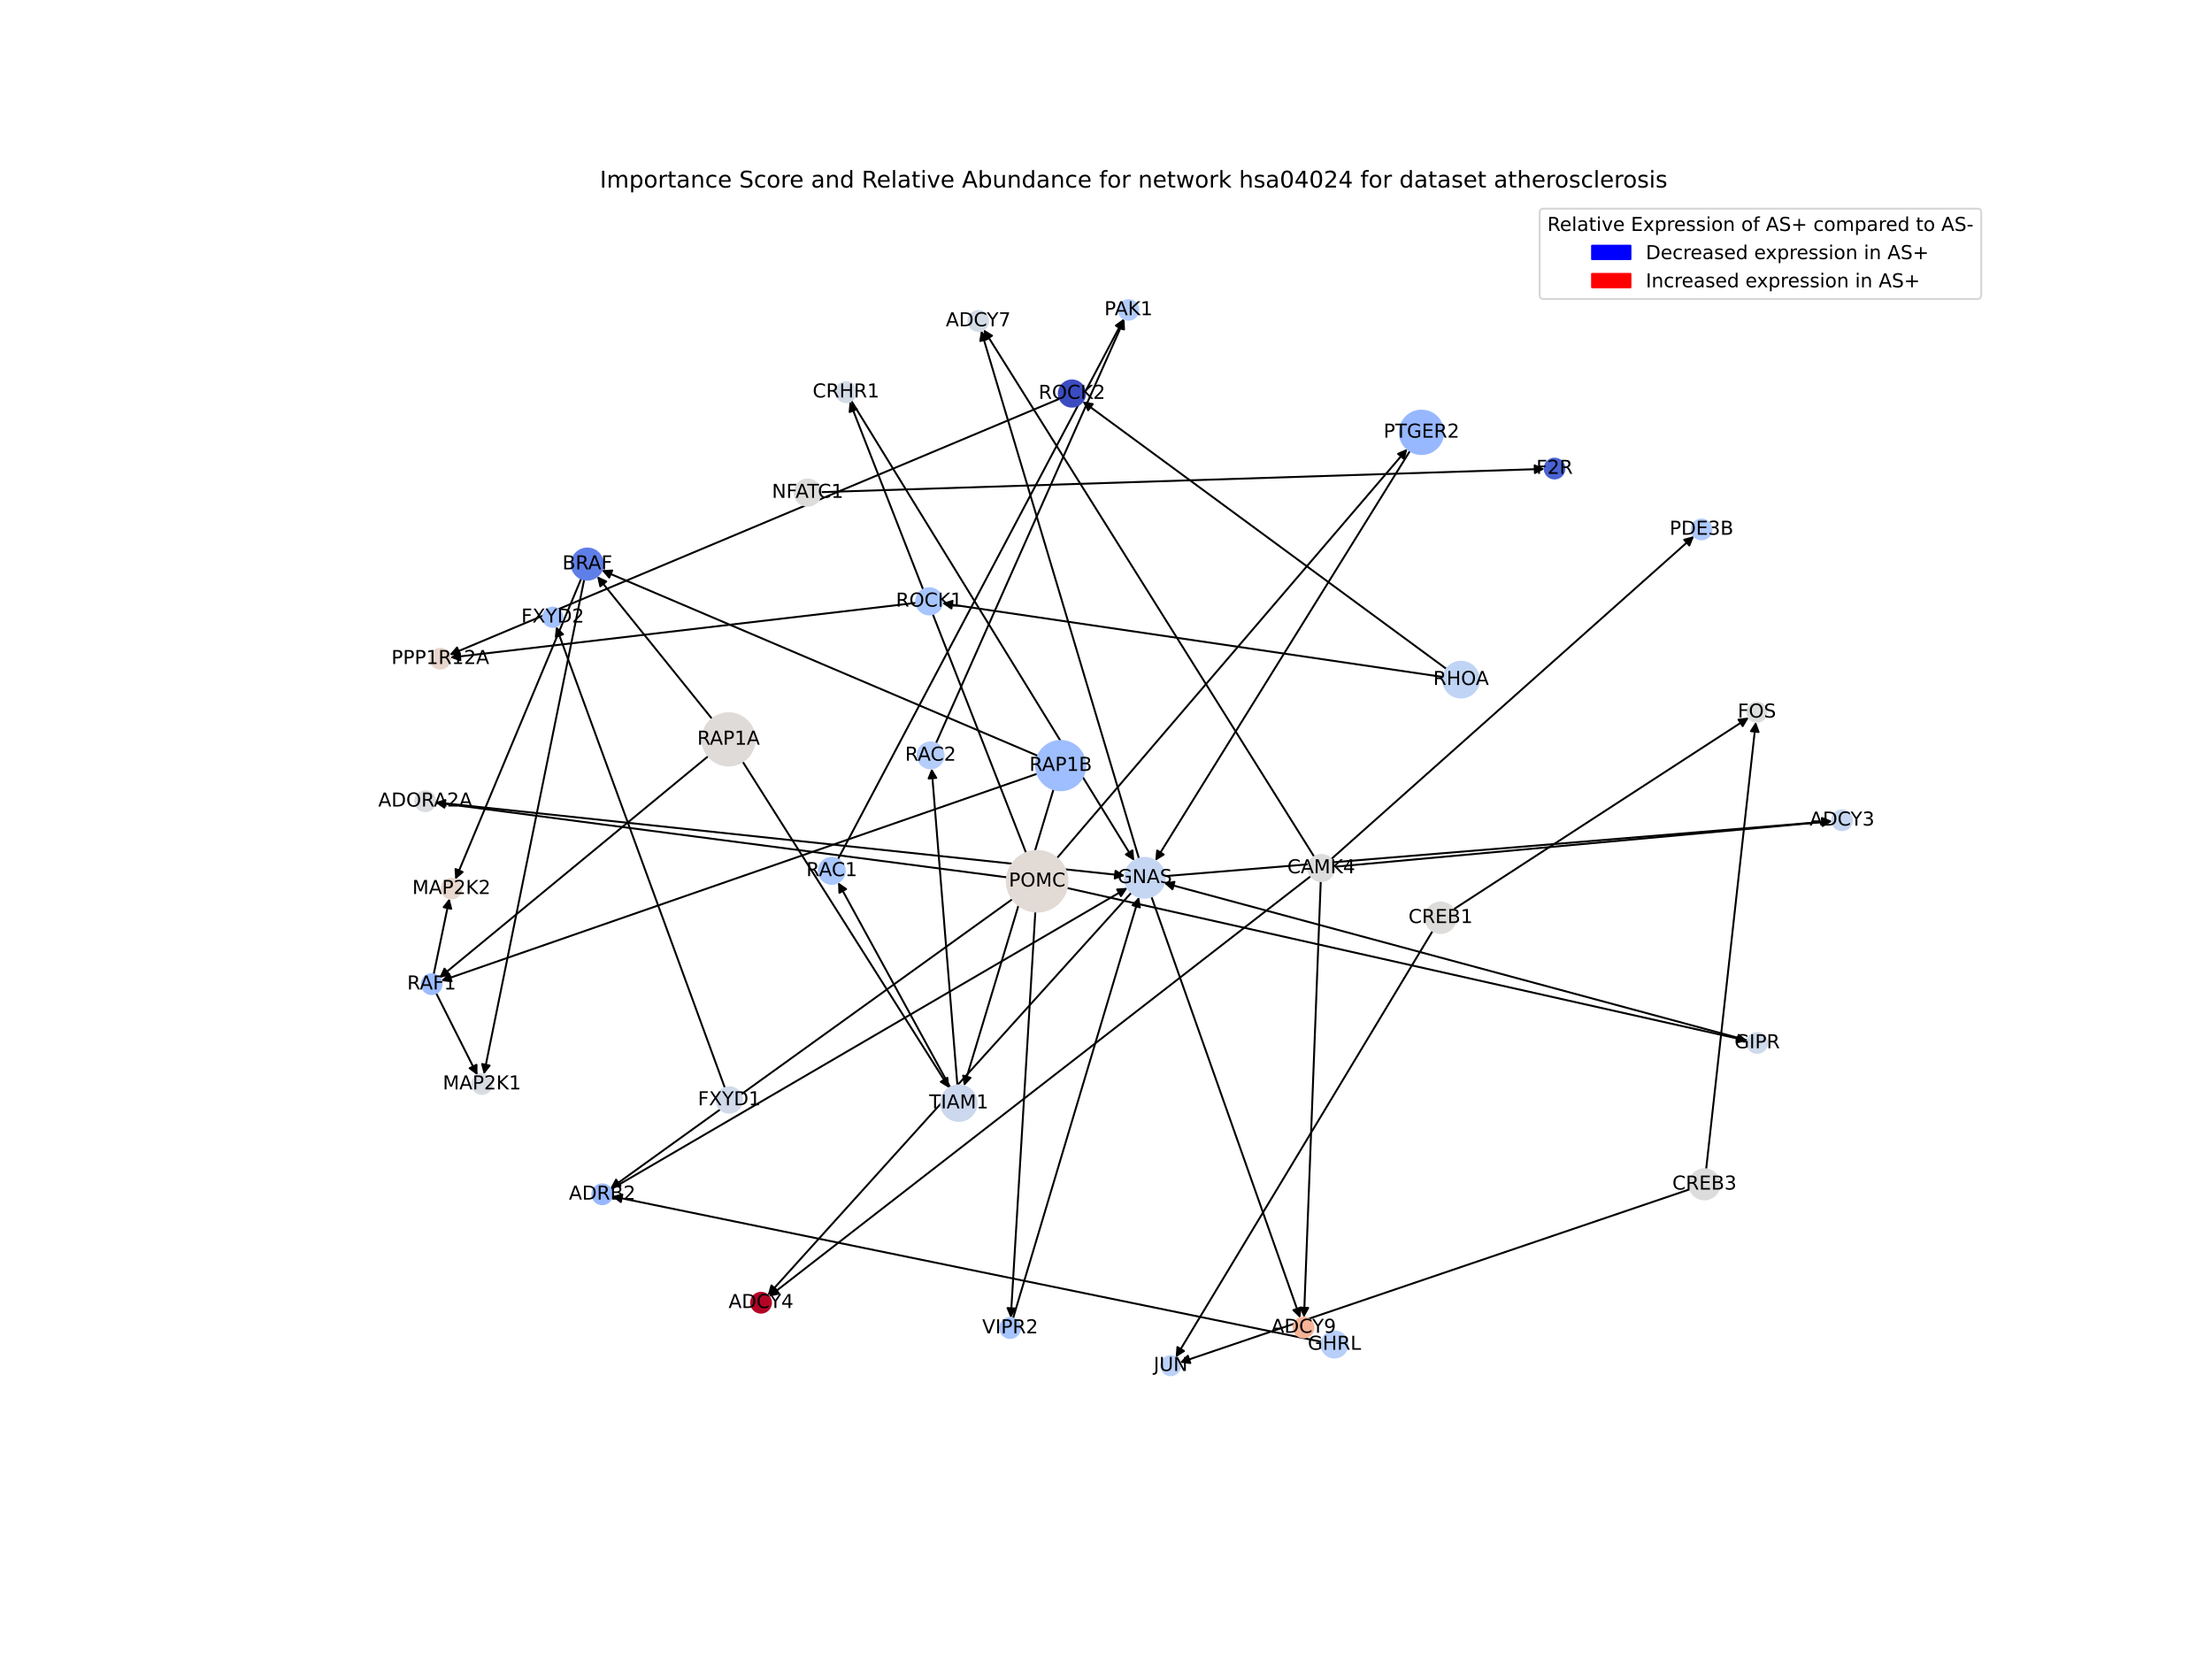 <?xml version="1.0" encoding="utf-8" standalone="no"?>
<!DOCTYPE svg PUBLIC "-//W3C//DTD SVG 1.1//EN"
  "http://www.w3.org/Graphics/SVG/1.1/DTD/svg11.dtd">
<!-- Created with matplotlib (https://matplotlib.org/) -->
<svg height="864pt" version="1.1" viewBox="0 0 1152 864" width="1152pt" xmlns="http://www.w3.org/2000/svg" xmlns:xlink="http://www.w3.org/1999/xlink">
 <defs>
  <style type="text/css">*{stroke-linecap:butt;stroke-linejoin:round;}</style>
 </defs>
 <g id="figure_1">
  <g id="patch_1">
   <path d="M 0 864 
L 1152 864 
L 1152 0 
L 0 0 
z
" style="fill:#ffffff;"/>
  </g>
  <g id="axes_1">
   <g id="patch_2">
    <path clip-path="url(#pd69ad24c69)" d="M 606.525 456.299 
Q 780.335 441.963 953.03 427.719 
" style="fill:none;stroke:#000000;stroke-linecap:round;"/>
    <path clip-path="url(#pd69ad24c69)" d="M 948.879 426.055 
L 953.03 427.719 
L 949.208 430.041 
L 948.879 426.055 
z
" style="stroke:#000000;stroke-linecap:round;"/>
   </g>
   <g id="patch_3">
    <path clip-path="url(#pd69ad24c69)" d="M 589.216 464.862 
Q 494.52 569.727 400.574 673.762 
" style="fill:none;stroke:#000000;stroke-linecap:round;"/>
    <path clip-path="url(#pd69ad24c69)" d="M 404.739 672.134 
L 400.574 673.762 
L 401.771 669.453 
L 404.739 672.134 
z
" style="stroke:#000000;stroke-linecap:round;"/>
   </g>
   <g id="patch_4">
    <path clip-path="url(#pd69ad24c69)" d="M 593.202 447.201 
Q 552.083 309.668 511.285 173.207 
" style="fill:none;stroke:#000000;stroke-linecap:round;"/>
    <path clip-path="url(#pd69ad24c69)" d="M 510.514 177.612 
L 511.285 173.207 
L 514.347 176.466 
L 510.514 177.612 
z
" style="stroke:#000000;stroke-linecap:round;"/>
   </g>
   <g id="patch_5">
    <path clip-path="url(#pd69ad24c69)" d="M 599.635 466.941 
Q 638.408 576.703 676.809 685.411 
" style="fill:none;stroke:#000000;stroke-linecap:round;"/>
    <path clip-path="url(#pd69ad24c69)" d="M 677.362 680.974 
L 676.809 685.411 
L 673.591 682.306 
L 677.362 680.974 
z
" style="stroke:#000000;stroke-linecap:round;"/>
   </g>
   <g id="patch_6">
    <path clip-path="url(#pd69ad24c69)" d="M 227.124 517.186 
Q 237.898 538.592 248.17 558.999 
" style="fill:none;stroke:#000000;stroke-linecap:round;"/>
    <path clip-path="url(#pd69ad24c69)" d="M 248.158 554.527 
L 248.17 558.999 
L 244.585 556.325 
L 248.158 554.527 
z
" style="stroke:#000000;stroke-linecap:round;"/>
   </g>
   <g id="patch_7">
    <path clip-path="url(#pd69ad24c69)" d="M 225.849 507.48 
Q 229.961 487.672 233.845 468.958 
" style="fill:none;stroke:#000000;stroke-linecap:round;"/>
    <path clip-path="url(#pd69ad24c69)" d="M 231.074 472.468 
L 233.845 468.958 
L 234.991 473.281 
L 231.074 472.468 
z
" style="stroke:#000000;stroke-linecap:round;"/>
   </g>
   <g id="patch_8">
    <path clip-path="url(#pd69ad24c69)" d="M 304.265 301.734 
Q 278.137 430.644 252.23 558.458 
" style="fill:none;stroke:#000000;stroke-linecap:round;"/>
    <path clip-path="url(#pd69ad24c69)" d="M 254.985 554.935 
L 252.23 558.458 
L 251.065 554.141 
L 254.985 554.935 
z
" style="stroke:#000000;stroke-linecap:round;"/>
   </g>
   <g id="patch_9">
    <path clip-path="url(#pd69ad24c69)" d="M 302.74 301.27 
Q 269.923 379.674 237.537 457.047 
" style="fill:none;stroke:#000000;stroke-linecap:round;"/>
    <path clip-path="url(#pd69ad24c69)" d="M 240.926 454.13 
L 237.537 457.047 
L 237.236 452.585 
L 240.926 454.13 
z
" style="stroke:#000000;stroke-linecap:round;"/>
   </g>
   <g id="patch_10">
    <path clip-path="url(#pd69ad24c69)" d="M 751.652 352.602 
Q 621.192 333.382 491.838 314.325 
" style="fill:none;stroke:#000000;stroke-linecap:round;"/>
    <path clip-path="url(#pd69ad24c69)" d="M 495.504 316.887 
L 491.838 314.325 
L 496.087 312.929 
L 495.504 316.887 
z
" style="stroke:#000000;stroke-linecap:round;"/>
   </g>
   <g id="patch_11">
    <path clip-path="url(#pd69ad24c69)" d="M 753.367 348.424 
Q 658.579 278.723 564.691 209.684 
" style="fill:none;stroke:#000000;stroke-linecap:round;"/>
    <path clip-path="url(#pd69ad24c69)" d="M 566.729 213.665 
L 564.691 209.684 
L 569.098 210.443 
L 566.729 213.665 
z
" style="stroke:#000000;stroke-linecap:round;"/>
   </g>
   <g id="patch_12">
    <path clip-path="url(#pd69ad24c69)" d="M 427.49 256.311 
Q 615.955 250.253 803.302 244.231 
" style="fill:none;stroke:#000000;stroke-linecap:round;"/>
    <path clip-path="url(#pd69ad24c69)" d="M 799.24 242.361 
L 803.302 244.231 
L 799.369 246.359 
L 799.24 242.361 
z
" style="stroke:#000000;stroke-linecap:round;"/>
   </g>
   <g id="patch_13">
    <path clip-path="url(#pd69ad24c69)" d="M 688.28 698.816 
Q 503.495 660.926 319.806 623.261 
" style="fill:none;stroke:#000000;stroke-linecap:round;"/>
    <path clip-path="url(#pd69ad24c69)" d="M 323.323 626.024 
L 319.806 623.261 
L 324.126 622.105 
L 323.323 626.024 
z
" style="stroke:#000000;stroke-linecap:round;"/>
   </g>
   <g id="patch_14">
    <path clip-path="url(#pd69ad24c69)" d="M 377.537 566.623 
Q 333.565 446.418 289.978 327.263 
" style="fill:none;stroke:#000000;stroke-linecap:round;"/>
    <path clip-path="url(#pd69ad24c69)" d="M 289.473 331.707 
L 289.978 327.263 
L 293.23 330.333 
L 289.473 331.707 
z
" style="stroke:#000000;stroke-linecap:round;"/>
   </g>
   <g id="patch_15">
    <path clip-path="url(#pd69ad24c69)" d="M 494.916 566.378 
Q 465.683 512.94 436.987 460.482 
" style="fill:none;stroke:#000000;stroke-linecap:round;"/>
    <path clip-path="url(#pd69ad24c69)" d="M 437.152 464.951 
L 436.987 460.482 
L 440.661 463.031 
L 437.152 464.951 
z
" style="stroke:#000000;stroke-linecap:round;"/>
   </g>
   <g id="patch_16">
    <path clip-path="url(#pd69ad24c69)" d="M 498.611 565.271 
Q 491.904 482.724 485.287 401.291 
" style="fill:none;stroke:#000000;stroke-linecap:round;"/>
    <path clip-path="url(#pd69ad24c69)" d="M 483.618 405.44 
L 485.287 401.291 
L 487.605 405.116 
L 483.618 405.44 
z
" style="stroke:#000000;stroke-linecap:round;"/>
   </g>
   <g id="patch_17">
    <path clip-path="url(#pd69ad24c69)" d="M 527.323 468.205 
Q 422.584 543.592 318.753 618.325 
" style="fill:none;stroke:#000000;stroke-linecap:round;"/>
    <path clip-path="url(#pd69ad24c69)" d="M 323.168 617.612 
L 318.753 618.325 
L 320.831 614.365 
L 323.168 617.612 
z
" style="stroke:#000000;stroke-linecap:round;"/>
   </g>
   <g id="patch_18">
    <path clip-path="url(#pd69ad24c69)" d="M 524.474 456.917 
Q 375.552 437.44 227.738 418.109 
" style="fill:none;stroke:#000000;stroke-linecap:round;"/>
    <path clip-path="url(#pd69ad24c69)" d="M 231.445 420.61 
L 227.738 418.109 
L 231.964 416.644 
L 231.445 420.61 
z
" style="stroke:#000000;stroke-linecap:round;"/>
   </g>
   <g id="patch_19">
    <path clip-path="url(#pd69ad24c69)" d="M 550.439 446.956 
Q 641.696 340.359 732.226 234.611 
" style="fill:none;stroke:#000000;stroke-linecap:round;"/>
    <path clip-path="url(#pd69ad24c69)" d="M 728.105 236.349 
L 732.226 234.611 
L 731.144 238.95 
L 728.105 236.349 
z
" style="stroke:#000000;stroke-linecap:round;"/>
   </g>
   <g id="patch_20">
    <path clip-path="url(#pd69ad24c69)" d="M 539.202 474.748 
Q 532.801 580.591 526.467 685.318 
" style="fill:none;stroke:#000000;stroke-linecap:round;"/>
    <path clip-path="url(#pd69ad24c69)" d="M 528.705 681.446 
L 526.467 685.318 
L 524.713 681.205 
L 528.705 681.446 
z
" style="stroke:#000000;stroke-linecap:round;"/>
   </g>
   <g id="patch_21">
    <path clip-path="url(#pd69ad24c69)" d="M 534.4 444.241 
Q 488.446 326.665 442.9 210.131 
" style="fill:none;stroke:#000000;stroke-linecap:round;"/>
    <path clip-path="url(#pd69ad24c69)" d="M 442.493 214.584 
L 442.9 210.131 
L 446.219 213.128 
L 442.493 214.584 
z
" style="stroke:#000000;stroke-linecap:round;"/>
   </g>
   <g id="patch_22">
    <path clip-path="url(#pd69ad24c69)" d="M 555.584 462.433 
Q 732.819 502.233 908.963 541.789 
" style="fill:none;stroke:#000000;stroke-linecap:round;"/>
    <path clip-path="url(#pd69ad24c69)" d="M 905.499 538.961 
L 908.963 541.789 
L 904.622 542.864 
L 905.499 538.961 
z
" style="stroke:#000000;stroke-linecap:round;"/>
   </g>
   <g id="patch_23">
    <path clip-path="url(#pd69ad24c69)" d="M 318.111 619.395 
Q 452.661 540.889 586.246 462.947 
" style="fill:none;stroke:#000000;stroke-linecap:round;"/>
    <path clip-path="url(#pd69ad24c69)" d="M 581.783 463.235 
L 586.246 462.947 
L 583.799 466.69 
L 581.783 463.235 
z
" style="stroke:#000000;stroke-linecap:round;"/>
   </g>
   <g id="patch_24">
    <path clip-path="url(#pd69ad24c69)" d="M 386.725 396.58 
Q 440.566 481.628 493.808 565.732 
" style="fill:none;stroke:#000000;stroke-linecap:round;"/>
    <path clip-path="url(#pd69ad24c69)" d="M 493.358 561.282 
L 493.808 565.732 
L 489.979 563.422 
L 493.358 561.282 
z
" style="stroke:#000000;stroke-linecap:round;"/>
   </g>
   <g id="patch_25">
    <path clip-path="url(#pd69ad24c69)" d="M 370.891 374.46 
Q 340.933 337.278 311.677 300.968 
" style="fill:none;stroke:#000000;stroke-linecap:round;"/>
    <path clip-path="url(#pd69ad24c69)" d="M 312.629 305.337 
L 311.677 300.968 
L 315.744 302.828 
L 312.629 305.337 
z
" style="stroke:#000000;stroke-linecap:round;"/>
   </g>
   <g id="patch_26">
    <path clip-path="url(#pd69ad24c69)" d="M 368.925 393.733 
Q 298.86 451.497 229.658 508.549 
" style="fill:none;stroke:#000000;stroke-linecap:round;"/>
    <path clip-path="url(#pd69ad24c69)" d="M 234.017 507.548 
L 229.658 508.549 
L 231.473 504.461 
L 234.017 507.548 
z
" style="stroke:#000000;stroke-linecap:round;"/>
   </g>
   <g id="patch_27">
    <path clip-path="url(#pd69ad24c69)" d="M 548.693 411.015 
Q 525.365 488.325 502.36 564.565 
" style="fill:none;stroke:#000000;stroke-linecap:round;"/>
    <path clip-path="url(#pd69ad24c69)" d="M 505.43 561.313 
L 502.36 564.565 
L 501.601 560.158 
L 505.43 561.313 
z
" style="stroke:#000000;stroke-linecap:round;"/>
   </g>
   <g id="patch_28">
    <path clip-path="url(#pd69ad24c69)" d="M 540.583 393.678 
Q 426.968 345.315 314.382 297.39 
" style="fill:none;stroke:#000000;stroke-linecap:round;"/>
    <path clip-path="url(#pd69ad24c69)" d="M 317.279 300.797 
L 314.382 297.39 
L 318.846 297.117 
L 317.279 300.797 
z
" style="stroke:#000000;stroke-linecap:round;"/>
   </g>
   <g id="patch_29">
    <path clip-path="url(#pd69ad24c69)" d="M 540.266 402.93 
Q 384.98 456.893 230.749 510.489 
" style="fill:none;stroke:#000000;stroke-linecap:round;"/>
    <path clip-path="url(#pd69ad24c69)" d="M 235.184 511.066 
L 230.749 510.489 
L 233.871 507.287 
L 235.184 511.066 
z
" style="stroke:#000000;stroke-linecap:round;"/>
   </g>
   <g id="patch_30">
    <path clip-path="url(#pd69ad24c69)" d="M 756.937 473.624 
Q 833.86 423.651 909.845 374.287 
" style="fill:none;stroke:#000000;stroke-linecap:round;"/>
    <path clip-path="url(#pd69ad24c69)" d="M 905.401 374.789 
L 909.845 374.287 
L 907.58 378.143 
L 905.401 374.789 
z
" style="stroke:#000000;stroke-linecap:round;"/>
   </g>
   <g id="patch_31">
    <path clip-path="url(#pd69ad24c69)" d="M 746.157 484.775 
Q 679.214 595.861 612.849 705.99 
" style="fill:none;stroke:#000000;stroke-linecap:round;"/>
    <path clip-path="url(#pd69ad24c69)" d="M 616.627 703.597 
L 612.849 705.99 
L 613.201 701.532 
L 616.627 703.597 
z
" style="stroke:#000000;stroke-linecap:round;"/>
   </g>
   <g id="patch_32">
    <path clip-path="url(#pd69ad24c69)" d="M 888.548 608.957 
Q 901.486 492.441 914.301 377.037 
" style="fill:none;stroke:#000000;stroke-linecap:round;"/>
    <path clip-path="url(#pd69ad24c69)" d="M 911.872 380.791 
L 914.301 377.037 
L 915.847 381.233 
L 911.872 380.791 
z
" style="stroke:#000000;stroke-linecap:round;"/>
   </g>
   <g id="patch_33">
    <path clip-path="url(#pd69ad24c69)" d="M 880.226 619.31 
Q 747.327 664.465 615.485 709.261 
" style="fill:none;stroke:#000000;stroke-linecap:round;"/>
    <path clip-path="url(#pd69ad24c69)" d="M 619.916 709.868 
L 615.485 709.261 
L 618.629 706.08 
L 619.916 709.868 
z
" style="stroke:#000000;stroke-linecap:round;"/>
   </g>
   <g id="patch_34">
    <path clip-path="url(#pd69ad24c69)" d="M 477.136 313.962 
Q 355.799 328.208 235.573 342.323 
" style="fill:none;stroke:#000000;stroke-linecap:round;"/>
    <path clip-path="url(#pd69ad24c69)" d="M 239.779 343.843 
L 235.573 342.323 
L 239.312 339.87 
L 239.779 343.843 
z
" style="stroke:#000000;stroke-linecap:round;"/>
   </g>
   <g id="patch_35">
    <path clip-path="url(#pd69ad24c69)" d="M 551.935 207.613 
Q 393.014 274.332 235.124 340.619 
" style="fill:none;stroke:#000000;stroke-linecap:round;"/>
    <path clip-path="url(#pd69ad24c69)" d="M 239.587 340.915 
L 235.124 340.619 
L 238.038 337.227 
L 239.587 340.915 
z
" style="stroke:#000000;stroke-linecap:round;"/>
   </g>
   <g id="patch_36">
    <path clip-path="url(#pd69ad24c69)" d="M 694.94 451.417 
Q 824.545 439.545 953.036 427.776 
" style="fill:none;stroke:#000000;stroke-linecap:round;"/>
    <path clip-path="url(#pd69ad24c69)" d="M 948.871 426.149 
L 953.036 427.776 
L 949.235 430.132 
L 948.871 426.149 
z
" style="stroke:#000000;stroke-linecap:round;"/>
   </g>
   <g id="patch_37">
    <path clip-path="url(#pd69ad24c69)" d="M 682.687 456.249 
Q 541.567 565.757 401.33 674.58 
" style="fill:none;stroke:#000000;stroke-linecap:round;"/>
    <path clip-path="url(#pd69ad24c69)" d="M 405.716 673.708 
L 401.33 674.58 
L 403.264 670.547 
L 405.716 673.708 
z
" style="stroke:#000000;stroke-linecap:round;"/>
   </g>
   <g id="patch_38">
    <path clip-path="url(#pd69ad24c69)" d="M 684.461 446.229 
Q 598.35 308.896 512.832 172.51 
" style="fill:none;stroke:#000000;stroke-linecap:round;"/>
    <path clip-path="url(#pd69ad24c69)" d="M 513.263 176.961 
L 512.832 172.51 
L 516.652 174.836 
L 513.263 176.961 
z
" style="stroke:#000000;stroke-linecap:round;"/>
   </g>
   <g id="patch_39">
    <path clip-path="url(#pd69ad24c69)" d="M 687.844 458.897 
Q 683.478 572.533 679.155 685.052 
" style="fill:none;stroke:#000000;stroke-linecap:round;"/>
    <path clip-path="url(#pd69ad24c69)" d="M 681.307 681.132 
L 679.155 685.052 
L 677.31 680.978 
L 681.307 681.132 
z
" style="stroke:#000000;stroke-linecap:round;"/>
   </g>
   <g id="patch_40">
    <path clip-path="url(#pd69ad24c69)" d="M 693.229 447.483 
Q 787.755 363.334 881.446 279.928 
" style="fill:none;stroke:#000000;stroke-linecap:round;"/>
    <path clip-path="url(#pd69ad24c69)" d="M 877.128 281.094 
L 881.446 279.928 
L 879.788 284.082 
L 877.128 281.094 
z
" style="stroke:#000000;stroke-linecap:round;"/>
   </g>
   <g id="patch_41">
    <path clip-path="url(#pd69ad24c69)" d="M 226.646 417.84 
Q 406.248 436.947 584.738 455.936 
" style="fill:none;stroke:#000000;stroke-linecap:round;"/>
    <path clip-path="url(#pd69ad24c69)" d="M 580.972 453.524 
L 584.738 455.936 
L 580.549 457.501 
L 580.972 453.524 
z
" style="stroke:#000000;stroke-linecap:round;"/>
   </g>
   <g id="patch_42">
    <path clip-path="url(#pd69ad24c69)" d="M 734.339 234.78 
Q 667.998 341.557 602.246 447.384 
" style="fill:none;stroke:#000000;stroke-linecap:round;"/>
    <path clip-path="url(#pd69ad24c69)" d="M 606.056 445.042 
L 602.246 447.384 
L 602.659 442.931 
L 606.056 445.042 
z
" style="stroke:#000000;stroke-linecap:round;"/>
   </g>
   <g id="patch_43">
    <path clip-path="url(#pd69ad24c69)" d="M 527.576 686.642 
Q 560.39 576.872 592.883 468.172 
" style="fill:none;stroke:#000000;stroke-linecap:round;"/>
    <path clip-path="url(#pd69ad24c69)" d="M 589.821 471.432 
L 592.883 468.172 
L 593.654 472.577 
L 589.821 471.432 
z
" style="stroke:#000000;stroke-linecap:round;"/>
   </g>
   <g id="patch_44">
    <path clip-path="url(#pd69ad24c69)" d="M 443.322 208.671 
Q 517.029 328.489 590.15 447.355 
" style="fill:none;stroke:#000000;stroke-linecap:round;"/>
    <path clip-path="url(#pd69ad24c69)" d="M 589.758 442.9 
L 590.15 447.355 
L 586.351 444.996 
L 589.758 442.9 
z
" style="stroke:#000000;stroke-linecap:round;"/>
   </g>
   <g id="patch_45">
    <path clip-path="url(#pd69ad24c69)" d="M 910.106 541.819 
Q 758.155 500.838 607.283 460.148 
" style="fill:none;stroke:#000000;stroke-linecap:round;"/>
    <path clip-path="url(#pd69ad24c69)" d="M 610.624 463.12 
L 607.283 460.148 
L 611.665 459.258 
L 610.624 463.12 
z
" style="stroke:#000000;stroke-linecap:round;"/>
   </g>
   <g id="patch_46">
    <path clip-path="url(#pd69ad24c69)" d="M 436.366 447.522 
Q 510.844 306.739 584.799 166.944 
" style="fill:none;stroke:#000000;stroke-linecap:round;"/>
    <path clip-path="url(#pd69ad24c69)" d="M 581.161 169.544 
L 584.799 166.944 
L 584.697 171.415 
L 581.161 169.544 
z
" style="stroke:#000000;stroke-linecap:round;"/>
   </g>
   <g id="patch_47">
    <path clip-path="url(#pd69ad24c69)" d="M 487.407 387.185 
Q 536.522 276.649 585.183 167.135 
" style="fill:none;stroke:#000000;stroke-linecap:round;"/>
    <path clip-path="url(#pd69ad24c69)" d="M 581.731 169.978 
L 585.183 167.135 
L 585.386 171.603 
L 581.731 169.978 
z
" style="stroke:#000000;stroke-linecap:round;"/>
   </g>
   <g id="PathCollection_1">
    <path clip-path="url(#pd69ad24c69)" d="M 596.177 467.536 
C 598.931 467.536 601.572 466.442 603.52 464.495 
C 605.467 462.548 606.561 459.906 606.561 457.153 
C 606.561 454.399 605.467 451.758 603.52 449.81 
C 601.572 447.863 598.931 446.769 596.177 446.769 
C 593.424 446.769 590.782 447.863 588.835 449.81 
C 586.888 451.758 585.794 454.399 585.794 457.153 
C 585.794 459.906 586.888 462.548 588.835 464.495 
C 590.782 466.442 593.424 467.536 596.177 467.536 
z
" style="fill:#c5d6f2;stroke:#c5d6f2;"/>
    <path clip-path="url(#pd69ad24c69)" d="M 224.795 517.742 
C 226.17 517.742 227.489 517.196 228.461 516.224 
C 229.433 515.252 229.979 513.933 229.979 512.558 
C 229.979 511.184 229.433 509.865 228.461 508.893 
C 227.489 507.921 226.17 507.375 224.795 507.375 
C 223.421 507.375 222.102 507.921 221.13 508.893 
C 220.158 509.865 219.611 511.184 219.611 512.558 
C 219.611 513.933 220.158 515.252 221.13 516.224 
C 222.102 517.196 223.421 517.742 224.795 517.742 
z
" style="fill:#9bbcff;stroke:#9bbcff;"/>
    <path clip-path="url(#pd69ad24c69)" d="M 305.879 301.898 
C 308.034 301.898 310.101 301.041 311.625 299.517 
C 313.149 297.993 314.006 295.926 314.006 293.771 
C 314.006 291.616 313.149 289.549 311.625 288.025 
C 310.101 286.501 308.034 285.644 305.879 285.644 
C 303.724 285.644 301.656 286.501 300.132 288.025 
C 298.609 289.549 297.752 291.616 297.752 293.771 
C 297.752 295.926 298.609 297.993 300.132 299.517 
C 301.656 301.041 303.724 301.898 305.879 301.898 
z
" style="fill:#5f7fe8;stroke:#5f7fe8;"/>
    <path clip-path="url(#pd69ad24c69)" d="M 760.903 363.317 
C 763.383 363.317 765.762 362.331 767.516 360.577 
C 769.269 358.824 770.255 356.445 770.255 353.965 
C 770.255 351.484 769.269 349.106 767.516 347.352 
C 765.762 345.598 763.383 344.613 760.903 344.613 
C 758.423 344.613 756.044 345.598 754.29 347.352 
C 752.536 349.106 751.551 351.484 751.551 353.965 
C 751.551 356.445 752.536 358.824 754.29 360.577 
C 756.044 362.331 758.423 363.317 760.903 363.317 
z
" style="fill:#c0d4f5;stroke:#c0d4f5;"/>
    <path clip-path="url(#pd69ad24c69)" d="M 229.316 348.242 
C 230.691 348.242 232.009 347.695 232.981 346.723 
C 233.953 345.751 234.5 344.432 234.5 343.058 
C 234.5 341.683 233.953 340.364 232.981 339.392 
C 232.009 338.42 230.691 337.874 229.316 337.874 
C 227.941 337.874 226.622 338.42 225.65 339.392 
C 224.678 340.364 224.132 341.683 224.132 343.058 
C 224.132 344.432 224.678 345.751 225.65 346.723 
C 226.622 347.695 227.941 348.242 229.316 348.242 
z
" style="fill:#e8d6cc;stroke:#e8d6cc;"/>
    <path clip-path="url(#pd69ad24c69)" d="M 420.632 263.392 
C 422.451 263.392 424.196 262.669 425.483 261.383 
C 426.769 260.096 427.492 258.351 427.492 256.532 
C 427.492 254.712 426.769 252.967 425.483 251.68 
C 424.196 250.394 422.451 249.671 420.632 249.671 
C 418.812 249.671 417.067 250.394 415.78 251.68 
C 414.494 252.967 413.771 254.712 413.771 256.532 
C 413.771 258.351 414.494 260.096 415.78 261.383 
C 417.067 262.669 418.812 263.392 420.632 263.392 
z
" style="fill:#dedcdb;stroke:#dedcdb;"/>
    <path clip-path="url(#pd69ad24c69)" d="M 694.98 707.027 
C 696.793 707.027 698.532 706.306 699.814 705.024 
C 701.097 703.742 701.817 702.003 701.817 700.19 
C 701.817 698.376 701.097 696.637 699.814 695.355 
C 698.532 694.073 696.793 693.353 694.98 693.353 
C 693.167 693.353 691.428 694.073 690.146 695.355 
C 688.864 696.637 688.143 698.376 688.143 700.19 
C 688.143 702.003 688.864 703.742 690.146 705.024 
C 691.428 706.306 693.167 707.027 694.98 707.027 
z
" style="fill:#b7cff9;stroke:#b7cff9;"/>
    <path clip-path="url(#pd69ad24c69)" d="M 379.823 579.528 
C 381.588 579.528 383.281 578.827 384.529 577.579 
C 385.778 576.331 386.479 574.638 386.479 572.872 
C 386.479 571.107 385.778 569.414 384.529 568.166 
C 383.281 566.918 381.588 566.217 379.823 566.217 
C 378.058 566.217 376.365 566.918 375.117 568.166 
C 373.869 569.414 373.167 571.107 373.167 572.872 
C 373.167 574.638 373.869 576.331 375.117 577.579 
C 376.365 578.827 378.058 579.528 379.823 579.528 
z
" style="fill:#d1dae9;stroke:#d1dae9;"/>
    <path clip-path="url(#pd69ad24c69)" d="M 914.976 375.954 
C 916.302 375.954 917.574 375.427 918.512 374.489 
C 919.45 373.552 919.976 372.28 919.976 370.954 
C 919.976 369.628 919.45 368.356 918.512 367.418 
C 917.574 366.48 916.302 365.954 914.976 365.954 
C 913.65 365.954 912.378 366.48 911.441 367.418 
C 910.503 368.356 909.976 369.628 909.976 370.954 
C 909.976 372.28 910.503 373.552 911.441 374.489 
C 912.378 375.427 913.65 375.954 914.976 375.954 
z
" style="fill:#dcdddd;stroke:#dcdddd;"/>
    <path clip-path="url(#pd69ad24c69)" d="M 609.692 716.229 
C 611.018 716.229 612.29 715.702 613.228 714.765 
C 614.165 713.827 614.692 712.555 614.692 711.229 
C 614.692 709.903 614.165 708.631 613.228 707.694 
C 612.29 706.756 611.018 706.229 609.692 706.229 
C 608.366 706.229 607.094 706.756 606.156 707.694 
C 605.219 708.631 604.692 709.903 604.692 711.229 
C 604.692 712.555 605.219 713.827 606.156 714.765 
C 607.094 715.702 608.366 716.229 609.692 716.229 
z
" style="fill:#bbd1f8;stroke:#bbd1f8;"/>
    <path clip-path="url(#pd69ad24c69)" d="M 809.6 249.213 
C 810.975 249.213 812.294 248.666 813.266 247.694 
C 814.238 246.722 814.784 245.404 814.784 244.029 
C 814.784 242.654 814.238 241.335 813.266 240.363 
C 812.294 239.391 810.975 238.845 809.6 238.845 
C 808.226 238.845 806.907 239.391 805.935 240.363 
C 804.963 241.335 804.416 242.654 804.416 244.029 
C 804.416 245.404 804.963 246.722 805.935 247.694 
C 806.907 248.666 808.226 249.213 809.6 249.213 
z
" style="fill:#4a63d3;stroke:#4a63d3;"/>
    <path clip-path="url(#pd69ad24c69)" d="M 499.361 583.768 
C 501.818 583.768 504.175 582.792 505.912 581.055 
C 507.649 579.317 508.625 576.961 508.625 574.504 
C 508.625 572.047 507.649 569.69 505.912 567.953 
C 504.175 566.215 501.818 565.239 499.361 565.239 
C 496.904 565.239 494.547 566.215 492.81 567.953 
C 491.073 569.69 490.096 572.047 490.096 574.504 
C 490.096 576.961 491.073 579.317 492.81 581.055 
C 494.547 582.792 496.904 583.768 499.361 583.768 
z
" style="fill:#cbd8ee;stroke:#cbd8ee;"/>
    <path clip-path="url(#pd69ad24c69)" d="M 587.726 166.555 
C 589.091 166.555 590.399 166.013 591.364 165.049 
C 592.329 164.084 592.871 162.775 592.871 161.411 
C 592.871 160.047 592.329 158.738 591.364 157.773 
C 590.399 156.808 589.091 156.266 587.726 156.266 
C 586.362 156.266 585.053 156.808 584.089 157.773 
C 583.124 158.738 582.582 160.047 582.582 161.411 
C 582.582 162.775 583.124 164.084 584.089 165.049 
C 585.053 166.013 586.362 166.555 587.726 166.555 
z
" style="fill:#b2ccfb;stroke:#b2ccfb;"/>
    <path clip-path="url(#pd69ad24c69)" d="M 540.156 474.779 
C 544.349 474.779 548.371 473.113 551.336 470.148 
C 554.301 467.183 555.967 463.161 555.967 458.968 
C 555.967 454.775 554.301 450.753 551.336 447.788 
C 548.371 444.823 544.349 443.157 540.156 443.157 
C 535.963 443.157 531.941 444.823 528.975 447.788 
C 526.01 450.753 524.344 454.775 524.344 458.968 
C 524.344 463.161 526.01 467.183 528.975 470.148 
C 531.941 473.113 535.963 474.779 540.156 474.779 
z
" style="fill:#e2dad5;stroke:#e2dad5;"/>
    <path clip-path="url(#pd69ad24c69)" d="M 287.86 326.522 
C 289.199 326.522 290.483 325.99 291.43 325.044 
C 292.376 324.097 292.908 322.813 292.908 321.474 
C 292.908 320.135 292.376 318.851 291.43 317.904 
C 290.483 316.957 289.199 316.425 287.86 316.425 
C 286.521 316.425 285.237 316.957 284.29 317.904 
C 283.343 318.851 282.811 320.135 282.811 321.474 
C 282.811 322.813 283.343 324.097 284.29 325.044 
C 285.237 325.99 286.521 326.522 287.86 326.522 
z
" style="fill:#a2c1ff;stroke:#a2c1ff;"/>
    <path clip-path="url(#pd69ad24c69)" d="M 313.649 627.167 
C 315.02 627.167 316.334 626.622 317.304 625.653 
C 318.273 624.684 318.817 623.369 318.817 621.999 
C 318.817 620.628 318.273 619.313 317.304 618.344 
C 316.334 617.375 315.02 616.83 313.649 616.83 
C 312.279 616.83 310.964 617.375 309.995 618.344 
C 309.026 619.313 308.481 620.628 308.481 621.999 
C 308.481 623.369 309.026 624.684 309.995 625.653 
C 310.964 626.622 312.279 627.167 313.649 627.167 
z
" style="fill:#97b8ff;stroke:#97b8ff;"/>
    <path clip-path="url(#pd69ad24c69)" d="M 959.326 432.399 
C 960.705 432.399 962.027 431.852 963.002 430.877 
C 963.977 429.901 964.525 428.579 964.525 427.2 
C 964.525 425.821 963.977 424.498 963.002 423.523 
C 962.027 422.548 960.705 422 959.326 422 
C 957.947 422 956.624 422.548 955.649 423.523 
C 954.674 424.498 954.126 425.821 954.126 427.2 
C 954.126 428.579 954.674 429.901 955.649 430.877 
C 956.624 431.852 957.947 432.399 959.326 432.399 
z
" style="fill:#c6d6f1;stroke:#c6d6f1;"/>
    <path clip-path="url(#pd69ad24c69)" d="M 396.337 683.654 
C 397.716 683.654 399.039 683.106 400.014 682.131 
C 400.989 681.156 401.537 679.833 401.537 678.454 
C 401.537 677.075 400.989 675.752 400.014 674.777 
C 399.039 673.802 397.716 673.254 396.337 673.254 
C 394.958 673.254 393.636 673.802 392.661 674.777 
C 391.686 675.752 391.138 677.075 391.138 678.454 
C 391.138 679.833 391.686 681.156 392.661 682.131 
C 393.636 683.106 394.958 683.654 396.337 683.654 
z
" style="fill:#b40426;stroke:#b40426;"/>
    <path clip-path="url(#pd69ad24c69)" d="M 509.476 172.357 
C 510.855 172.357 512.178 171.809 513.153 170.834 
C 514.128 169.859 514.676 168.536 514.676 167.158 
C 514.676 165.779 514.128 164.456 513.153 163.481 
C 512.178 162.506 510.855 161.958 509.476 161.958 
C 508.097 161.958 506.775 162.506 505.8 163.481 
C 504.824 164.456 504.277 165.779 504.277 167.158 
C 504.277 168.536 504.824 169.859 505.8 170.834 
C 506.775 171.809 508.097 172.357 509.476 172.357 
z
" style="fill:#d3dbe7;stroke:#d3dbe7;"/>
    <path clip-path="url(#pd69ad24c69)" d="M 678.912 696.566 
C 680.291 696.566 681.614 696.018 682.589 695.043 
C 683.564 694.068 684.112 692.745 684.112 691.366 
C 684.112 689.987 683.564 688.664 682.589 687.689 
C 681.614 686.714 680.291 686.166 678.912 686.166 
C 677.533 686.166 676.211 686.714 675.236 687.689 
C 674.261 688.664 673.713 689.987 673.713 691.366 
C 673.713 692.745 674.261 694.068 675.236 695.043 
C 676.211 696.018 677.533 696.566 678.912 696.566 
z
" style="fill:#f7b497;stroke:#f7b497;"/>
    <path clip-path="url(#pd69ad24c69)" d="M 379.437 398.69 
C 383.05 398.69 386.515 397.254 389.07 394.7 
C 391.624 392.145 393.06 388.68 393.06 385.067 
C 393.06 381.454 391.624 377.988 389.07 375.434 
C 386.515 372.879 383.05 371.444 379.437 371.444 
C 375.824 371.444 372.359 372.879 369.804 375.434 
C 367.249 377.988 365.814 381.454 365.814 385.067 
C 365.814 388.68 367.249 392.145 369.804 394.7 
C 372.359 397.254 375.824 398.69 379.437 398.69 
z
" style="fill:#dfdbd9;stroke:#dfdbd9;"/>
    <path clip-path="url(#pd69ad24c69)" d="M 552.406 411.562 
C 555.814 411.562 559.083 410.208 561.493 407.798 
C 563.903 405.388 565.257 402.119 565.257 398.711 
C 565.257 395.303 563.903 392.034 561.493 389.624 
C 559.083 387.214 555.814 385.86 552.406 385.86 
C 548.998 385.86 545.729 387.214 543.319 389.624 
C 540.909 392.034 539.555 395.303 539.555 398.711 
C 539.555 402.119 540.909 405.388 543.319 407.798 
C 545.729 410.208 548.998 411.562 552.406 411.562 
z
" style="fill:#9ebeff;stroke:#9ebeff;"/>
    <path clip-path="url(#pd69ad24c69)" d="M 250.986 569.74 
C 252.351 569.74 253.659 569.198 254.624 568.233 
C 255.589 567.269 256.131 565.96 256.131 564.596 
C 256.131 563.231 255.589 561.923 254.624 560.958 
C 253.659 559.993 252.351 559.451 250.986 559.451 
C 249.622 559.451 248.313 559.993 247.349 560.958 
C 246.384 561.923 245.842 563.231 245.842 564.596 
C 245.842 565.96 246.384 567.269 247.349 568.233 
C 248.313 569.198 249.622 569.74 250.986 569.74 
z
" style="fill:#d8dce2;stroke:#d8dce2;"/>
    <path clip-path="url(#pd69ad24c69)" d="M 235.119 467.968 
C 236.483 467.968 237.792 467.426 238.756 466.462 
C 239.721 465.497 240.263 464.188 240.263 462.824 
C 240.263 461.46 239.721 460.151 238.756 459.186 
C 237.792 458.222 236.483 457.679 235.119 457.679 
C 233.754 457.679 232.446 458.222 231.481 459.186 
C 230.516 460.151 229.974 461.46 229.974 462.824 
C 229.974 464.188 230.516 465.497 231.481 466.462 
C 232.446 467.426 233.754 467.968 235.119 467.968 
z
" style="fill:#e7d7ce;stroke:#e7d7ce;"/>
    <path clip-path="url(#pd69ad24c69)" d="M 750.264 485.918 
C 752.375 485.918 754.4 485.08 755.893 483.587 
C 757.385 482.094 758.224 480.07 758.224 477.959 
C 758.224 475.848 757.385 473.823 755.893 472.33 
C 754.4 470.838 752.375 469.999 750.264 469.999 
C 748.153 469.999 746.129 470.838 744.636 472.33 
C 743.143 473.823 742.305 475.848 742.305 477.959 
C 742.305 480.07 743.143 482.094 744.636 483.587 
C 746.129 485.08 748.153 485.918 750.264 485.918 
z
" style="fill:#dedcdb;stroke:#dedcdb;"/>
    <path clip-path="url(#pd69ad24c69)" d="M 887.679 624.645 
C 889.765 624.645 891.767 623.816 893.242 622.341 
C 894.717 620.866 895.546 618.865 895.546 616.778 
C 895.546 614.692 894.717 612.691 893.242 611.215 
C 891.767 609.74 889.765 608.911 887.679 608.911 
C 885.593 608.911 883.592 609.74 882.116 611.215 
C 880.641 612.691 879.812 614.692 879.812 616.778 
C 879.812 618.865 880.641 620.866 882.116 622.341 
C 883.592 623.816 885.593 624.645 887.679 624.645 
z
" style="fill:#dddcdc;stroke:#dddcdc;"/>
    <path clip-path="url(#pd69ad24c69)" d="M 483.947 320.023 
C 485.766 320.023 487.512 319.3 488.798 318.014 
C 490.085 316.727 490.808 314.982 490.808 313.162 
C 490.808 311.343 490.085 309.598 488.798 308.311 
C 487.512 307.025 485.766 306.302 483.947 306.302 
C 482.127 306.302 480.382 307.025 479.096 308.311 
C 477.809 309.598 477.086 311.343 477.086 313.162 
C 477.086 314.982 477.809 316.727 479.096 318.014 
C 480.382 319.3 482.127 320.023 483.947 320.023 
z
" style="fill:#a7c5fe;stroke:#a7c5fe;"/>
    <path clip-path="url(#pd69ad24c69)" d="M 558.262 211.818 
C 560.081 211.818 561.827 211.095 563.113 209.808 
C 564.4 208.522 565.123 206.776 565.123 204.957 
C 565.123 203.137 564.4 201.392 563.113 200.106 
C 561.827 198.819 560.081 198.096 558.262 198.096 
C 556.442 198.096 554.697 198.819 553.411 200.106 
C 552.124 201.392 551.401 203.137 551.401 204.957 
C 551.401 206.776 552.124 208.522 553.411 209.808 
C 554.697 211.095 556.442 211.818 558.262 211.818 
z
" style="fill:#3b4cc0;stroke:#3b4cc0;"/>
    <path clip-path="url(#pd69ad24c69)" d="M 688.107 458.903 
C 689.926 458.903 691.672 458.181 692.958 456.894 
C 694.245 455.607 694.968 453.862 694.968 452.043 
C 694.968 450.223 694.245 448.478 692.958 447.192 
C 691.672 445.905 689.926 445.182 688.107 445.182 
C 686.287 445.182 684.542 445.905 683.256 447.192 
C 681.969 448.478 681.246 450.223 681.246 452.043 
C 681.246 453.862 681.969 455.607 683.256 456.894 
C 684.542 458.181 686.287 458.903 688.107 458.903 
z
" style="fill:#dddcdc;stroke:#dddcdc;"/>
    <path clip-path="url(#pd69ad24c69)" d="M 221.474 422.489 
C 222.853 422.489 224.176 421.941 225.151 420.966 
C 226.126 419.991 226.674 418.668 226.674 417.289 
C 226.674 415.91 226.126 414.588 225.151 413.613 
C 224.176 412.638 222.853 412.09 221.474 412.09 
C 220.095 412.09 218.773 412.638 217.798 413.613 
C 216.823 414.588 216.275 415.91 216.275 417.289 
C 216.275 418.668 216.823 419.991 217.798 420.966 
C 218.773 421.941 220.095 422.489 221.474 422.489 
z
" style="fill:#dadce0;stroke:#dadce0;"/>
    <path clip-path="url(#pd69ad24c69)" d="M 740.315 236.484 
C 743.317 236.484 746.197 235.291 748.32 233.168 
C 750.444 231.045 751.636 228.165 751.636 225.162 
C 751.636 222.16 750.444 219.28 748.32 217.157 
C 746.197 215.034 743.317 213.841 740.315 213.841 
C 737.312 213.841 734.433 215.034 732.309 217.157 
C 730.186 219.28 728.993 222.16 728.993 225.162 
C 728.993 228.165 730.186 231.045 732.309 233.168 
C 734.433 235.291 737.312 236.484 740.315 236.484 
z
" style="fill:#97b8ff;stroke:#97b8ff;"/>
    <path clip-path="url(#pd69ad24c69)" d="M 526.086 696.826 
C 527.465 696.826 528.788 696.278 529.763 695.303 
C 530.738 694.328 531.286 693.005 531.286 691.626 
C 531.286 690.247 530.738 688.925 529.763 687.95 
C 528.788 686.975 527.465 686.427 526.086 686.427 
C 524.707 686.427 523.384 686.975 522.409 687.95 
C 521.434 688.925 520.886 690.247 520.886 691.626 
C 520.886 693.005 521.434 694.328 522.409 695.303 
C 523.384 696.278 524.707 696.826 526.086 696.826 
z
" style="fill:#a6c4fe;stroke:#a6c4fe;"/>
    <path clip-path="url(#pd69ad24c69)" d="M 440.599 209.444 
C 441.978 209.444 443.301 208.896 444.276 207.921 
C 445.251 206.946 445.799 205.624 445.799 204.245 
C 445.799 202.866 445.251 201.543 444.276 200.568 
C 443.301 199.593 441.978 199.045 440.599 199.045 
C 439.22 199.045 437.898 199.593 436.923 200.568 
C 435.947 201.543 435.4 202.866 435.4 204.245 
C 435.4 205.624 435.947 206.946 436.923 207.921 
C 437.898 208.896 439.22 209.444 440.599 209.444 
z
" style="fill:#d3dbe7;stroke:#d3dbe7;"/>
    <path clip-path="url(#pd69ad24c69)" d="M 915.126 548.372 
C 916.505 548.372 917.828 547.824 918.803 546.849 
C 919.778 545.874 920.326 544.552 920.326 543.173 
C 920.326 541.794 919.778 540.471 918.803 539.496 
C 917.828 538.521 916.505 537.973 915.126 537.973 
C 913.747 537.973 912.424 538.521 911.449 539.496 
C 910.474 540.471 909.926 541.794 909.926 543.173 
C 909.926 544.552 910.474 545.874 911.449 546.849 
C 912.424 547.824 913.747 548.372 915.126 548.372 
z
" style="fill:#cfdaea;stroke:#cfdaea;"/>
    <path clip-path="url(#pd69ad24c69)" d="M 886.152 280.922 
C 887.526 280.922 888.845 280.376 889.817 279.404 
C 890.789 278.432 891.336 277.113 891.336 275.739 
C 891.336 274.364 890.789 273.045 889.817 272.073 
C 888.845 271.101 887.526 270.555 886.152 270.555 
C 884.777 270.555 883.458 271.101 882.486 272.073 
C 881.514 273.045 880.968 274.364 880.968 275.739 
C 880.968 277.113 881.514 278.432 882.486 279.404 
C 883.458 280.376 884.777 280.922 886.152 280.922 
z
" style="fill:#aec9fc;stroke:#aec9fc;"/>
    <path clip-path="url(#pd69ad24c69)" d="M 433.186 460.334 
C 434.989 460.334 436.719 459.618 437.995 458.342 
C 439.27 457.067 439.987 455.337 439.987 453.533 
C 439.987 451.73 439.27 450 437.995 448.724 
C 436.719 447.449 434.989 446.732 433.186 446.732 
C 431.382 446.732 429.652 447.449 428.377 448.724 
C 427.101 450 426.385 451.73 426.385 453.533 
C 426.385 455.337 427.101 457.067 428.377 458.342 
C 429.652 459.618 431.382 460.334 433.186 460.334 
z
" style="fill:#a9c6fd;stroke:#a9c6fd;"/>
    <path clip-path="url(#pd69ad24c69)" d="M 484.646 400.198 
C 486.45 400.198 488.18 399.481 489.455 398.206 
C 490.731 396.931 491.447 395.201 491.447 393.397 
C 491.447 391.593 490.731 389.863 489.455 388.588 
C 488.18 387.313 486.45 386.596 484.646 386.596 
C 482.842 386.596 481.112 387.313 479.837 388.588 
C 478.562 389.863 477.845 391.593 477.845 393.397 
C 477.845 395.201 478.562 396.931 479.837 398.206 
C 481.112 399.481 482.842 400.198 484.646 400.198 
z
" style="fill:#b5cdfa;stroke:#b5cdfa;"/>
   </g>
   <g id="text_1">
    <g clip-path="url(#pd69ad24c69)">
     <!-- GNAS -->
     <g transform="translate(581.968 459.912)scale(0.1 -0.1)">
      <defs>
       <path d="M 59.516 10.406 
L 59.516 29.984 
L 43.406 29.984 
L 43.406 38.094 
L 69.281 38.094 
L 69.281 6.781 
Q 63.578 2.734 56.688 0.656 
Q 49.812 -1.422 42 -1.422 
Q 24.906 -1.422 15.25 8.562 
Q 5.609 18.562 5.609 36.375 
Q 5.609 54.25 15.25 64.234 
Q 24.906 74.219 42 74.219 
Q 49.125 74.219 55.547 72.453 
Q 61.969 70.703 67.391 67.281 
L 67.391 56.781 
Q 61.922 61.422 55.766 63.766 
Q 49.609 66.109 42.828 66.109 
Q 29.438 66.109 22.719 58.641 
Q 16.016 51.172 16.016 36.375 
Q 16.016 21.625 22.719 14.156 
Q 29.438 6.688 42.828 6.688 
Q 48.047 6.688 52.141 7.594 
Q 56.25 8.5 59.516 10.406 
z
" id="DejaVuSans-71"/>
       <path d="M 9.812 72.906 
L 23.094 72.906 
L 55.422 11.922 
L 55.422 72.906 
L 64.984 72.906 
L 64.984 0 
L 51.703 0 
L 19.391 60.984 
L 19.391 0 
L 9.812 0 
z
" id="DejaVuSans-78"/>
       <path d="M 34.188 63.188 
L 20.797 26.906 
L 47.609 26.906 
z
M 28.609 72.906 
L 39.797 72.906 
L 67.578 0 
L 57.328 0 
L 50.688 18.703 
L 17.828 18.703 
L 11.188 0 
L 0.781 0 
z
" id="DejaVuSans-65"/>
       <path d="M 53.516 70.516 
L 53.516 60.891 
Q 47.906 63.578 42.922 64.891 
Q 37.938 66.219 33.297 66.219 
Q 25.25 66.219 20.875 63.094 
Q 16.5 59.969 16.5 54.203 
Q 16.5 49.359 19.406 46.891 
Q 22.312 44.438 30.422 42.922 
L 36.375 41.703 
Q 47.406 39.594 52.656 34.297 
Q 57.906 29 57.906 20.125 
Q 57.906 9.516 50.797 4.047 
Q 43.703 -1.422 29.984 -1.422 
Q 24.812 -1.422 18.969 -0.25 
Q 13.141 0.922 6.891 3.219 
L 6.891 13.375 
Q 12.891 10.016 18.656 8.297 
Q 24.422 6.594 29.984 6.594 
Q 38.422 6.594 43.016 9.906 
Q 47.609 13.234 47.609 19.391 
Q 47.609 24.75 44.312 27.781 
Q 41.016 30.812 33.5 32.328 
L 27.484 33.5 
Q 16.453 35.688 11.516 40.375 
Q 6.594 45.062 6.594 53.422 
Q 6.594 63.094 13.406 68.656 
Q 20.219 74.219 32.172 74.219 
Q 37.312 74.219 42.625 73.281 
Q 47.953 72.359 53.516 70.516 
z
" id="DejaVuSans-83"/>
      </defs>
      <use xlink:href="#DejaVuSans-71"/>
      <use x="77.49" xlink:href="#DejaVuSans-78"/>
      <use x="152.295" xlink:href="#DejaVuSans-65"/>
      <use x="220.703" xlink:href="#DejaVuSans-83"/>
     </g>
    </g>
   </g>
   <g id="text_2">
    <g clip-path="url(#pd69ad24c69)">
     <!-- RAF1 -->
     <g transform="translate(212.044 515.318)scale(0.1 -0.1)">
      <defs>
       <path d="M 44.391 34.188 
Q 47.562 33.109 50.562 29.594 
Q 53.562 26.078 56.594 19.922 
L 66.609 0 
L 56 0 
L 46.688 18.703 
Q 43.062 26.031 39.672 28.422 
Q 36.281 30.812 30.422 30.812 
L 19.672 30.812 
L 19.672 0 
L 9.812 0 
L 9.812 72.906 
L 32.078 72.906 
Q 44.578 72.906 50.734 67.672 
Q 56.891 62.453 56.891 51.906 
Q 56.891 45.016 53.688 40.469 
Q 50.484 35.938 44.391 34.188 
z
M 19.672 64.797 
L 19.672 38.922 
L 32.078 38.922 
Q 39.203 38.922 42.844 42.219 
Q 46.484 45.516 46.484 51.906 
Q 46.484 58.297 42.844 61.547 
Q 39.203 64.797 32.078 64.797 
z
" id="DejaVuSans-82"/>
       <path d="M 9.812 72.906 
L 51.703 72.906 
L 51.703 64.594 
L 19.672 64.594 
L 19.672 43.109 
L 48.578 43.109 
L 48.578 34.812 
L 19.672 34.812 
L 19.672 0 
L 9.812 0 
z
" id="DejaVuSans-70"/>
       <path d="M 12.406 8.297 
L 28.516 8.297 
L 28.516 63.922 
L 10.984 60.406 
L 10.984 69.391 
L 28.422 72.906 
L 38.281 72.906 
L 38.281 8.297 
L 54.391 8.297 
L 54.391 0 
L 12.406 0 
z
" id="DejaVuSans-49"/>
      </defs>
      <use xlink:href="#DejaVuSans-82"/>
      <use x="65.482" xlink:href="#DejaVuSans-65"/>
      <use x="133.891" xlink:href="#DejaVuSans-70"/>
      <use x="191.41" xlink:href="#DejaVuSans-49"/>
     </g>
    </g>
   </g>
   <g id="text_3">
    <g clip-path="url(#pd69ad24c69)">
     <!-- BRAF -->
     <g transform="translate(292.878 296.53)scale(0.1 -0.1)">
      <defs>
       <path d="M 19.672 34.812 
L 19.672 8.109 
L 35.5 8.109 
Q 43.453 8.109 47.281 11.406 
Q 51.125 14.703 51.125 21.484 
Q 51.125 28.328 47.281 31.562 
Q 43.453 34.812 35.5 34.812 
z
M 19.672 64.797 
L 19.672 42.828 
L 34.281 42.828 
Q 41.5 42.828 45.031 45.531 
Q 48.578 48.25 48.578 53.812 
Q 48.578 59.328 45.031 62.062 
Q 41.5 64.797 34.281 64.797 
z
M 9.812 72.906 
L 35.016 72.906 
Q 46.297 72.906 52.391 68.219 
Q 58.5 63.531 58.5 54.891 
Q 58.5 48.188 55.375 44.234 
Q 52.25 40.281 46.188 39.312 
Q 53.469 37.75 57.5 32.781 
Q 61.531 27.828 61.531 20.406 
Q 61.531 10.641 54.891 5.312 
Q 48.25 0 35.984 0 
L 9.812 0 
z
" id="DejaVuSans-66"/>
      </defs>
      <use xlink:href="#DejaVuSans-66"/>
      <use x="68.604" xlink:href="#DejaVuSans-82"/>
      <use x="134.086" xlink:href="#DejaVuSans-65"/>
      <use x="202.494" xlink:href="#DejaVuSans-70"/>
     </g>
    </g>
   </g>
   <g id="text_4">
    <g clip-path="url(#pd69ad24c69)">
     <!-- RHOA -->
     <g transform="translate(746.4 356.724)scale(0.1 -0.1)">
      <defs>
       <path d="M 9.812 72.906 
L 19.672 72.906 
L 19.672 43.016 
L 55.516 43.016 
L 55.516 72.906 
L 65.375 72.906 
L 65.375 0 
L 55.516 0 
L 55.516 34.719 
L 19.672 34.719 
L 19.672 0 
L 9.812 0 
z
" id="DejaVuSans-72"/>
       <path d="M 39.406 66.219 
Q 28.656 66.219 22.328 58.203 
Q 16.016 50.203 16.016 36.375 
Q 16.016 22.609 22.328 14.594 
Q 28.656 6.594 39.406 6.594 
Q 50.141 6.594 56.422 14.594 
Q 62.703 22.609 62.703 36.375 
Q 62.703 50.203 56.422 58.203 
Q 50.141 66.219 39.406 66.219 
z
M 39.406 74.219 
Q 54.734 74.219 63.906 63.938 
Q 73.094 53.656 73.094 36.375 
Q 73.094 19.141 63.906 8.859 
Q 54.734 -1.422 39.406 -1.422 
Q 24.031 -1.422 14.812 8.828 
Q 5.609 19.094 5.609 36.375 
Q 5.609 53.656 14.812 63.938 
Q 24.031 74.219 39.406 74.219 
z
" id="DejaVuSans-79"/>
      </defs>
      <use xlink:href="#DejaVuSans-82"/>
      <use x="69.482" xlink:href="#DejaVuSans-72"/>
      <use x="144.678" xlink:href="#DejaVuSans-79"/>
      <use x="221.639" xlink:href="#DejaVuSans-65"/>
     </g>
    </g>
   </g>
   <g id="text_5">
    <g clip-path="url(#pd69ad24c69)">
     <!-- PPP1R12A -->
     <g transform="translate(203.833 345.817)scale(0.1 -0.1)">
      <defs>
       <path d="M 19.672 64.797 
L 19.672 37.406 
L 32.078 37.406 
Q 38.969 37.406 42.719 40.969 
Q 46.484 44.531 46.484 51.125 
Q 46.484 57.672 42.719 61.234 
Q 38.969 64.797 32.078 64.797 
z
M 9.812 72.906 
L 32.078 72.906 
Q 44.344 72.906 50.609 67.359 
Q 56.891 61.812 56.891 51.125 
Q 56.891 40.328 50.609 34.812 
Q 44.344 29.297 32.078 29.297 
L 19.672 29.297 
L 19.672 0 
L 9.812 0 
z
" id="DejaVuSans-80"/>
       <path d="M 19.188 8.297 
L 53.609 8.297 
L 53.609 0 
L 7.328 0 
L 7.328 8.297 
Q 12.938 14.109 22.625 23.891 
Q 32.328 33.688 34.812 36.531 
Q 39.547 41.844 41.422 45.531 
Q 43.312 49.219 43.312 52.781 
Q 43.312 58.594 39.234 62.25 
Q 35.156 65.922 28.609 65.922 
Q 23.969 65.922 18.812 64.312 
Q 13.672 62.703 7.812 59.422 
L 7.812 69.391 
Q 13.766 71.781 18.938 73 
Q 24.125 74.219 28.422 74.219 
Q 39.75 74.219 46.484 68.547 
Q 53.219 62.891 53.219 53.422 
Q 53.219 48.922 51.531 44.891 
Q 49.859 40.875 45.406 35.406 
Q 44.188 33.984 37.641 27.219 
Q 31.109 20.453 19.188 8.297 
z
" id="DejaVuSans-50"/>
      </defs>
      <use xlink:href="#DejaVuSans-80"/>
      <use x="60.303" xlink:href="#DejaVuSans-80"/>
      <use x="120.605" xlink:href="#DejaVuSans-80"/>
      <use x="180.908" xlink:href="#DejaVuSans-49"/>
      <use x="244.531" xlink:href="#DejaVuSans-82"/>
      <use x="314.014" xlink:href="#DejaVuSans-49"/>
      <use x="377.637" xlink:href="#DejaVuSans-50"/>
      <use x="441.26" xlink:href="#DejaVuSans-65"/>
     </g>
    </g>
   </g>
   <g id="text_6">
    <g clip-path="url(#pd69ad24c69)">
     <!-- NFATC1 -->
     <g transform="translate(402.006 259.291)scale(0.1 -0.1)">
      <defs>
       <path d="M -0.297 72.906 
L 61.375 72.906 
L 61.375 64.594 
L 35.5 64.594 
L 35.5 0 
L 25.594 0 
L 25.594 64.594 
L -0.297 64.594 
z
" id="DejaVuSans-84"/>
       <path d="M 64.406 67.281 
L 64.406 56.891 
Q 59.422 61.531 53.781 63.812 
Q 48.141 66.109 41.797 66.109 
Q 29.297 66.109 22.656 58.469 
Q 16.016 50.828 16.016 36.375 
Q 16.016 21.969 22.656 14.328 
Q 29.297 6.688 41.797 6.688 
Q 48.141 6.688 53.781 8.984 
Q 59.422 11.281 64.406 15.922 
L 64.406 5.609 
Q 59.234 2.094 53.438 0.328 
Q 47.656 -1.422 41.219 -1.422 
Q 24.656 -1.422 15.125 8.703 
Q 5.609 18.844 5.609 36.375 
Q 5.609 53.953 15.125 64.078 
Q 24.656 74.219 41.219 74.219 
Q 47.75 74.219 53.531 72.484 
Q 59.328 70.75 64.406 67.281 
z
" id="DejaVuSans-67"/>
      </defs>
      <use xlink:href="#DejaVuSans-78"/>
      <use x="74.805" xlink:href="#DejaVuSans-70"/>
      <use x="123.199" xlink:href="#DejaVuSans-65"/>
      <use x="183.857" xlink:href="#DejaVuSans-84"/>
      <use x="239.066" xlink:href="#DejaVuSans-67"/>
      <use x="308.891" xlink:href="#DejaVuSans-49"/>
     </g>
    </g>
   </g>
   <g id="text_7">
    <g clip-path="url(#pd69ad24c69)">
     <!-- GHRL -->
     <g transform="translate(681.086 702.949)scale(0.1 -0.1)">
      <defs>
       <path d="M 9.812 72.906 
L 19.672 72.906 
L 19.672 8.297 
L 55.172 8.297 
L 55.172 0 
L 9.812 0 
z
" id="DejaVuSans-76"/>
      </defs>
      <use xlink:href="#DejaVuSans-71"/>
      <use x="77.49" xlink:href="#DejaVuSans-72"/>
      <use x="152.686" xlink:href="#DejaVuSans-82"/>
      <use x="222.168" xlink:href="#DejaVuSans-76"/>
     </g>
    </g>
   </g>
   <g id="text_8">
    <g clip-path="url(#pd69ad24c69)">
     <!-- FXYD1 -->
     <g transform="translate(363.437 575.632)scale(0.1 -0.1)">
      <defs>
       <path d="M 6.297 72.906 
L 16.891 72.906 
L 35.016 45.797 
L 53.219 72.906 
L 63.812 72.906 
L 40.375 37.891 
L 65.375 0 
L 54.781 0 
L 34.281 31 
L 13.625 0 
L 2.984 0 
L 29 38.922 
z
" id="DejaVuSans-88"/>
       <path d="M -0.203 72.906 
L 10.406 72.906 
L 30.609 42.922 
L 50.688 72.906 
L 61.281 72.906 
L 35.5 34.719 
L 35.5 0 
L 25.594 0 
L 25.594 34.719 
z
" id="DejaVuSans-89"/>
       <path d="M 19.672 64.797 
L 19.672 8.109 
L 31.594 8.109 
Q 46.688 8.109 53.688 14.938 
Q 60.688 21.781 60.688 36.531 
Q 60.688 51.172 53.688 57.984 
Q 46.688 64.797 31.594 64.797 
z
M 9.812 72.906 
L 30.078 72.906 
Q 51.266 72.906 61.172 64.094 
Q 71.094 55.281 71.094 36.531 
Q 71.094 17.672 61.125 8.828 
Q 51.172 0 30.078 0 
L 9.812 0 
z
" id="DejaVuSans-68"/>
      </defs>
      <use xlink:href="#DejaVuSans-70"/>
      <use x="57.52" xlink:href="#DejaVuSans-88"/>
      <use x="126.025" xlink:href="#DejaVuSans-89"/>
      <use x="187.109" xlink:href="#DejaVuSans-68"/>
      <use x="264.111" xlink:href="#DejaVuSans-49"/>
     </g>
    </g>
   </g>
   <g id="text_9">
    <g clip-path="url(#pd69ad24c69)">
     <!-- FOS -->
     <g transform="translate(904.99 373.713)scale(0.1 -0.1)">
      <use xlink:href="#DejaVuSans-70"/>
      <use x="57.52" xlink:href="#DejaVuSans-79"/>
      <use x="136.23" xlink:href="#DejaVuSans-83"/>
     </g>
    </g>
   </g>
   <g id="text_10">
    <g clip-path="url(#pd69ad24c69)">
     <!-- JUN -->
     <g transform="translate(600.817 713.988)scale(0.1 -0.1)">
      <defs>
       <path d="M 9.812 72.906 
L 19.672 72.906 
L 19.672 5.078 
Q 19.672 -8.109 14.672 -14.062 
Q 9.672 -20.016 -1.422 -20.016 
L -5.172 -20.016 
L -5.172 -11.719 
L -2.094 -11.719 
Q 4.438 -11.719 7.125 -8.047 
Q 9.812 -4.391 9.812 5.078 
z
" id="DejaVuSans-74"/>
       <path d="M 8.688 72.906 
L 18.609 72.906 
L 18.609 28.609 
Q 18.609 16.891 22.844 11.734 
Q 27.094 6.594 36.625 6.594 
Q 46.094 6.594 50.344 11.734 
Q 54.594 16.891 54.594 28.609 
L 54.594 72.906 
L 64.5 72.906 
L 64.5 27.391 
Q 64.5 13.141 57.438 5.859 
Q 50.391 -1.422 36.625 -1.422 
Q 22.797 -1.422 15.734 5.859 
Q 8.688 13.141 8.688 27.391 
z
" id="DejaVuSans-85"/>
      </defs>
      <use xlink:href="#DejaVuSans-74"/>
      <use x="29.492" xlink:href="#DejaVuSans-85"/>
      <use x="102.686" xlink:href="#DejaVuSans-78"/>
     </g>
    </g>
   </g>
   <g id="text_11">
    <g clip-path="url(#pd69ad24c69)">
     <!-- F2R -->
     <g transform="translate(800.069 246.788)scale(0.1 -0.1)">
      <use xlink:href="#DejaVuSans-70"/>
      <use x="57.52" xlink:href="#DejaVuSans-50"/>
      <use x="121.143" xlink:href="#DejaVuSans-82"/>
     </g>
    </g>
   </g>
   <g id="text_12">
    <g clip-path="url(#pd69ad24c69)">
     <!-- TIAM1 -->
     <g transform="translate(483.916 577.263)scale(0.1 -0.1)">
      <defs>
       <path d="M 9.812 72.906 
L 19.672 72.906 
L 19.672 0 
L 9.812 0 
z
" id="DejaVuSans-73"/>
       <path d="M 9.812 72.906 
L 24.516 72.906 
L 43.109 23.297 
L 61.812 72.906 
L 76.516 72.906 
L 76.516 0 
L 66.891 0 
L 66.891 64.016 
L 48.094 14.016 
L 38.188 14.016 
L 19.391 64.016 
L 19.391 0 
L 9.812 0 
z
" id="DejaVuSans-77"/>
      </defs>
      <use xlink:href="#DejaVuSans-84"/>
      <use x="61.084" xlink:href="#DejaVuSans-73"/>
      <use x="90.576" xlink:href="#DejaVuSans-65"/>
      <use x="158.984" xlink:href="#DejaVuSans-77"/>
      <use x="245.264" xlink:href="#DejaVuSans-49"/>
     </g>
    </g>
   </g>
   <g id="text_13">
    <g clip-path="url(#pd69ad24c69)">
     <!-- PAK1 -->
     <g transform="translate(575.15 164.17)scale(0.1 -0.1)">
      <defs>
       <path d="M 9.812 72.906 
L 19.672 72.906 
L 19.672 42.094 
L 52.391 72.906 
L 65.094 72.906 
L 28.906 38.922 
L 67.672 0 
L 54.688 0 
L 19.672 35.109 
L 19.672 0 
L 9.812 0 
z
" id="DejaVuSans-75"/>
      </defs>
      <use xlink:href="#DejaVuSans-80"/>
      <use x="53.928" xlink:href="#DejaVuSans-65"/>
      <use x="122.336" xlink:href="#DejaVuSans-75"/>
      <use x="187.912" xlink:href="#DejaVuSans-49"/>
     </g>
    </g>
   </g>
   <g id="text_14">
    <g clip-path="url(#pd69ad24c69)">
     <!-- POMC -->
     <g transform="translate(525.4 461.727)scale(0.1 -0.1)">
      <use xlink:href="#DejaVuSans-80"/>
      <use x="60.303" xlink:href="#DejaVuSans-79"/>
      <use x="139.014" xlink:href="#DejaVuSans-77"/>
      <use x="225.293" xlink:href="#DejaVuSans-67"/>
     </g>
    </g>
   </g>
   <g id="text_15">
    <g clip-path="url(#pd69ad24c69)">
     <!-- FXYD2 -->
     <g transform="translate(271.474 324.233)scale(0.1 -0.1)">
      <use xlink:href="#DejaVuSans-70"/>
      <use x="57.52" xlink:href="#DejaVuSans-88"/>
      <use x="126.025" xlink:href="#DejaVuSans-89"/>
      <use x="187.109" xlink:href="#DejaVuSans-68"/>
      <use x="264.111" xlink:href="#DejaVuSans-50"/>
     </g>
    </g>
   </g>
   <g id="text_16">
    <g clip-path="url(#pd69ad24c69)">
     <!-- ADRB2 -->
     <g transform="translate(296.293 624.758)scale(0.1 -0.1)">
      <use xlink:href="#DejaVuSans-65"/>
      <use x="68.408" xlink:href="#DejaVuSans-68"/>
      <use x="145.41" xlink:href="#DejaVuSans-82"/>
      <use x="214.893" xlink:href="#DejaVuSans-66"/>
      <use x="283.496" xlink:href="#DejaVuSans-50"/>
     </g>
    </g>
   </g>
   <g id="text_17">
    <g clip-path="url(#pd69ad24c69)">
     <!-- ADCY3 -->
     <g transform="translate(942.416 429.959)scale(0.1 -0.1)">
      <defs>
       <path d="M 40.578 39.312 
Q 47.656 37.797 51.625 33 
Q 55.609 28.219 55.609 21.188 
Q 55.609 10.406 48.188 4.484 
Q 40.766 -1.422 27.094 -1.422 
Q 22.516 -1.422 17.656 -0.516 
Q 12.797 0.391 7.625 2.203 
L 7.625 11.719 
Q 11.719 9.328 16.594 8.109 
Q 21.484 6.891 26.812 6.891 
Q 36.078 6.891 40.938 10.547 
Q 45.797 14.203 45.797 21.188 
Q 45.797 27.641 41.281 31.266 
Q 36.766 34.906 28.719 34.906 
L 20.219 34.906 
L 20.219 43.016 
L 29.109 43.016 
Q 36.375 43.016 40.234 45.922 
Q 44.094 48.828 44.094 54.297 
Q 44.094 59.906 40.109 62.906 
Q 36.141 65.922 28.719 65.922 
Q 24.656 65.922 20.016 65.031 
Q 15.375 64.156 9.812 62.312 
L 9.812 71.094 
Q 15.438 72.656 20.344 73.438 
Q 25.25 74.219 29.594 74.219 
Q 40.828 74.219 47.359 69.109 
Q 53.906 64.016 53.906 55.328 
Q 53.906 49.266 50.438 45.094 
Q 46.969 40.922 40.578 39.312 
z
" id="DejaVuSans-51"/>
      </defs>
      <use xlink:href="#DejaVuSans-65"/>
      <use x="68.408" xlink:href="#DejaVuSans-68"/>
      <use x="145.41" xlink:href="#DejaVuSans-67"/>
      <use x="213.484" xlink:href="#DejaVuSans-89"/>
      <use x="274.568" xlink:href="#DejaVuSans-51"/>
     </g>
    </g>
   </g>
   <g id="text_18">
    <g clip-path="url(#pd69ad24c69)">
     <!-- ADCY4 -->
     <g transform="translate(379.428 681.213)scale(0.1 -0.1)">
      <defs>
       <path d="M 37.797 64.312 
L 12.891 25.391 
L 37.797 25.391 
z
M 35.203 72.906 
L 47.609 72.906 
L 47.609 25.391 
L 58.016 25.391 
L 58.016 17.188 
L 47.609 17.188 
L 47.609 0 
L 37.797 0 
L 37.797 17.188 
L 4.891 17.188 
L 4.891 26.703 
z
" id="DejaVuSans-52"/>
      </defs>
      <use xlink:href="#DejaVuSans-65"/>
      <use x="68.408" xlink:href="#DejaVuSans-68"/>
      <use x="145.41" xlink:href="#DejaVuSans-67"/>
      <use x="213.484" xlink:href="#DejaVuSans-89"/>
      <use x="274.568" xlink:href="#DejaVuSans-52"/>
     </g>
    </g>
   </g>
   <g id="text_19">
    <g clip-path="url(#pd69ad24c69)">
     <!-- ADCY7 -->
     <g transform="translate(492.567 169.917)scale(0.1 -0.1)">
      <defs>
       <path d="M 8.203 72.906 
L 55.078 72.906 
L 55.078 68.703 
L 28.609 0 
L 18.312 0 
L 43.219 64.594 
L 8.203 64.594 
z
" id="DejaVuSans-55"/>
      </defs>
      <use xlink:href="#DejaVuSans-65"/>
      <use x="68.408" xlink:href="#DejaVuSans-68"/>
      <use x="145.41" xlink:href="#DejaVuSans-67"/>
      <use x="213.484" xlink:href="#DejaVuSans-89"/>
      <use x="274.568" xlink:href="#DejaVuSans-55"/>
     </g>
    </g>
   </g>
   <g id="text_20">
    <g clip-path="url(#pd69ad24c69)">
     <!-- ADCY9 -->
     <g transform="translate(662.003 694.125)scale(0.1 -0.1)">
      <defs>
       <path d="M 10.984 1.516 
L 10.984 10.5 
Q 14.703 8.734 18.5 7.812 
Q 22.312 6.891 25.984 6.891 
Q 35.75 6.891 40.891 13.453 
Q 46.047 20.016 46.781 33.406 
Q 43.953 29.203 39.594 26.953 
Q 35.25 24.703 29.984 24.703 
Q 19.047 24.703 12.672 31.312 
Q 6.297 37.938 6.297 49.422 
Q 6.297 60.641 12.938 67.422 
Q 19.578 74.219 30.609 74.219 
Q 43.266 74.219 49.922 64.516 
Q 56.594 54.828 56.594 36.375 
Q 56.594 19.141 48.406 8.859 
Q 40.234 -1.422 26.422 -1.422 
Q 22.703 -1.422 18.891 -0.688 
Q 15.094 0.047 10.984 1.516 
z
M 30.609 32.422 
Q 37.25 32.422 41.125 36.953 
Q 45.016 41.5 45.016 49.422 
Q 45.016 57.281 41.125 61.844 
Q 37.25 66.406 30.609 66.406 
Q 23.969 66.406 20.094 61.844 
Q 16.219 57.281 16.219 49.422 
Q 16.219 41.5 20.094 36.953 
Q 23.969 32.422 30.609 32.422 
z
" id="DejaVuSans-57"/>
      </defs>
      <use xlink:href="#DejaVuSans-65"/>
      <use x="68.408" xlink:href="#DejaVuSans-68"/>
      <use x="145.41" xlink:href="#DejaVuSans-67"/>
      <use x="213.484" xlink:href="#DejaVuSans-89"/>
      <use x="274.568" xlink:href="#DejaVuSans-57"/>
     </g>
    </g>
   </g>
   <g id="text_21">
    <g clip-path="url(#pd69ad24c69)">
     <!-- RAP1A -->
     <g transform="translate(363.126 387.826)scale(0.1 -0.1)">
      <use xlink:href="#DejaVuSans-82"/>
      <use x="65.482" xlink:href="#DejaVuSans-65"/>
      <use x="133.891" xlink:href="#DejaVuSans-80"/>
      <use x="194.193" xlink:href="#DejaVuSans-49"/>
      <use x="257.816" xlink:href="#DejaVuSans-65"/>
     </g>
    </g>
   </g>
   <g id="text_22">
    <g clip-path="url(#pd69ad24c69)">
     <!-- RAP1B -->
     <g transform="translate(536.085 401.471)scale(0.1 -0.1)">
      <use xlink:href="#DejaVuSans-82"/>
      <use x="65.482" xlink:href="#DejaVuSans-65"/>
      <use x="133.891" xlink:href="#DejaVuSans-80"/>
      <use x="194.193" xlink:href="#DejaVuSans-49"/>
      <use x="257.816" xlink:href="#DejaVuSans-66"/>
     </g>
    </g>
   </g>
   <g id="text_23">
    <g clip-path="url(#pd69ad24c69)">
     <!-- MAP2K1 -->
     <g transform="translate(230.596 567.355)scale(0.1 -0.1)">
      <use xlink:href="#DejaVuSans-77"/>
      <use x="86.279" xlink:href="#DejaVuSans-65"/>
      <use x="154.688" xlink:href="#DejaVuSans-80"/>
      <use x="214.99" xlink:href="#DejaVuSans-50"/>
      <use x="278.613" xlink:href="#DejaVuSans-75"/>
      <use x="344.189" xlink:href="#DejaVuSans-49"/>
     </g>
    </g>
   </g>
   <g id="text_24">
    <g clip-path="url(#pd69ad24c69)">
     <!-- MAP2K2 -->
     <g transform="translate(214.728 465.583)scale(0.1 -0.1)">
      <use xlink:href="#DejaVuSans-77"/>
      <use x="86.279" xlink:href="#DejaVuSans-65"/>
      <use x="154.688" xlink:href="#DejaVuSans-80"/>
      <use x="214.99" xlink:href="#DejaVuSans-50"/>
      <use x="278.613" xlink:href="#DejaVuSans-75"/>
      <use x="344.189" xlink:href="#DejaVuSans-50"/>
     </g>
    </g>
   </g>
   <g id="text_25">
    <g clip-path="url(#pd69ad24c69)">
     <!-- CREB1 -->
     <g transform="translate(733.528 480.718)scale(0.1 -0.1)">
      <defs>
       <path d="M 9.812 72.906 
L 55.906 72.906 
L 55.906 64.594 
L 19.672 64.594 
L 19.672 43.016 
L 54.391 43.016 
L 54.391 34.719 
L 19.672 34.719 
L 19.672 8.297 
L 56.781 8.297 
L 56.781 0 
L 9.812 0 
z
" id="DejaVuSans-69"/>
      </defs>
      <use xlink:href="#DejaVuSans-67"/>
      <use x="69.824" xlink:href="#DejaVuSans-82"/>
      <use x="139.307" xlink:href="#DejaVuSans-69"/>
      <use x="202.49" xlink:href="#DejaVuSans-66"/>
      <use x="271.094" xlink:href="#DejaVuSans-49"/>
     </g>
    </g>
   </g>
   <g id="text_26">
    <g clip-path="url(#pd69ad24c69)">
     <!-- CREB3 -->
     <g transform="translate(870.942 619.538)scale(0.1 -0.1)">
      <use xlink:href="#DejaVuSans-67"/>
      <use x="69.824" xlink:href="#DejaVuSans-82"/>
      <use x="139.307" xlink:href="#DejaVuSans-69"/>
      <use x="202.49" xlink:href="#DejaVuSans-66"/>
      <use x="271.094" xlink:href="#DejaVuSans-51"/>
     </g>
    </g>
   </g>
   <g id="text_27">
    <g clip-path="url(#pd69ad24c69)">
     <!-- ROCK1 -->
     <g transform="translate(466.585 315.922)scale(0.1 -0.1)">
      <use xlink:href="#DejaVuSans-82"/>
      <use x="69.482" xlink:href="#DejaVuSans-79"/>
      <use x="148.193" xlink:href="#DejaVuSans-67"/>
      <use x="218.018" xlink:href="#DejaVuSans-75"/>
      <use x="283.594" xlink:href="#DejaVuSans-49"/>
     </g>
    </g>
   </g>
   <g id="text_28">
    <g clip-path="url(#pd69ad24c69)">
     <!-- ROCK2 -->
     <g transform="translate(540.9 207.716)scale(0.1 -0.1)">
      <use xlink:href="#DejaVuSans-82"/>
      <use x="69.482" xlink:href="#DejaVuSans-79"/>
      <use x="148.193" xlink:href="#DejaVuSans-67"/>
      <use x="218.018" xlink:href="#DejaVuSans-75"/>
      <use x="283.594" xlink:href="#DejaVuSans-50"/>
     </g>
    </g>
   </g>
   <g id="text_29">
    <g clip-path="url(#pd69ad24c69)">
     <!-- CAMK4 -->
     <g transform="translate(670.421 454.802)scale(0.1 -0.1)">
      <use xlink:href="#DejaVuSans-67"/>
      <use x="69.824" xlink:href="#DejaVuSans-65"/>
      <use x="138.232" xlink:href="#DejaVuSans-77"/>
      <use x="224.512" xlink:href="#DejaVuSans-75"/>
      <use x="290.088" xlink:href="#DejaVuSans-52"/>
     </g>
    </g>
   </g>
   <g id="text_30">
    <g clip-path="url(#pd69ad24c69)">
     <!-- ADORA2A -->
     <g transform="translate(196.972 420.049)scale(0.1 -0.1)">
      <use xlink:href="#DejaVuSans-65"/>
      <use x="68.408" xlink:href="#DejaVuSans-68"/>
      <use x="145.41" xlink:href="#DejaVuSans-79"/>
      <use x="224.121" xlink:href="#DejaVuSans-82"/>
      <use x="289.604" xlink:href="#DejaVuSans-65"/>
      <use x="358.012" xlink:href="#DejaVuSans-50"/>
      <use x="421.635" xlink:href="#DejaVuSans-65"/>
     </g>
    </g>
   </g>
   <g id="text_31">
    <g clip-path="url(#pd69ad24c69)">
     <!-- PTGER2 -->
     <g transform="translate(720.557 227.922)scale(0.1 -0.1)">
      <use xlink:href="#DejaVuSans-80"/>
      <use x="60.303" xlink:href="#DejaVuSans-84"/>
      <use x="121.387" xlink:href="#DejaVuSans-71"/>
      <use x="198.877" xlink:href="#DejaVuSans-69"/>
      <use x="262.061" xlink:href="#DejaVuSans-82"/>
      <use x="331.543" xlink:href="#DejaVuSans-50"/>
     </g>
    </g>
   </g>
   <g id="text_32">
    <g clip-path="url(#pd69ad24c69)">
     <!-- VIPR2 -->
     <g transform="translate(511.52 694.386)scale(0.1 -0.1)">
      <defs>
       <path d="M 28.609 0 
L 0.781 72.906 
L 11.078 72.906 
L 34.188 11.531 
L 57.328 72.906 
L 67.578 72.906 
L 39.797 0 
z
" id="DejaVuSans-86"/>
      </defs>
      <use xlink:href="#DejaVuSans-86"/>
      <use x="68.408" xlink:href="#DejaVuSans-73"/>
      <use x="97.9" xlink:href="#DejaVuSans-80"/>
      <use x="158.203" xlink:href="#DejaVuSans-82"/>
      <use x="227.686" xlink:href="#DejaVuSans-50"/>
     </g>
    </g>
   </g>
   <g id="text_33">
    <g clip-path="url(#pd69ad24c69)">
     <!-- CRHR1 -->
     <g transform="translate(423.218 207.004)scale(0.1 -0.1)">
      <use xlink:href="#DejaVuSans-67"/>
      <use x="69.824" xlink:href="#DejaVuSans-82"/>
      <use x="139.307" xlink:href="#DejaVuSans-72"/>
      <use x="214.502" xlink:href="#DejaVuSans-82"/>
      <use x="283.984" xlink:href="#DejaVuSans-49"/>
     </g>
    </g>
   </g>
   <g id="text_34">
    <g clip-path="url(#pd69ad24c69)">
     <!-- GIPR -->
     <g transform="translate(903.288 545.932)scale(0.1 -0.1)">
      <use xlink:href="#DejaVuSans-71"/>
      <use x="77.49" xlink:href="#DejaVuSans-73"/>
      <use x="106.982" xlink:href="#DejaVuSans-80"/>
      <use x="167.285" xlink:href="#DejaVuSans-82"/>
     </g>
    </g>
   </g>
   <g id="text_35">
    <g clip-path="url(#pd69ad24c69)">
     <!-- PDE3B -->
     <g transform="translate(869.516 278.498)scale(0.1 -0.1)">
      <use xlink:href="#DejaVuSans-80"/>
      <use x="60.303" xlink:href="#DejaVuSans-68"/>
      <use x="137.305" xlink:href="#DejaVuSans-69"/>
      <use x="200.488" xlink:href="#DejaVuSans-51"/>
      <use x="264.111" xlink:href="#DejaVuSans-66"/>
     </g>
    </g>
   </g>
   <g id="text_36">
    <g clip-path="url(#pd69ad24c69)">
     <!-- RAC1 -->
     <g transform="translate(419.906 456.293)scale(0.1 -0.1)">
      <use xlink:href="#DejaVuSans-82"/>
      <use x="65.482" xlink:href="#DejaVuSans-65"/>
      <use x="132.141" xlink:href="#DejaVuSans-67"/>
      <use x="201.965" xlink:href="#DejaVuSans-49"/>
     </g>
    </g>
   </g>
   <g id="text_37">
    <g clip-path="url(#pd69ad24c69)">
     <!-- RAC2 -->
     <g transform="translate(471.366 396.156)scale(0.1 -0.1)">
      <use xlink:href="#DejaVuSans-82"/>
      <use x="65.482" xlink:href="#DejaVuSans-65"/>
      <use x="132.141" xlink:href="#DejaVuSans-67"/>
      <use x="201.965" xlink:href="#DejaVuSans-50"/>
     </g>
    </g>
   </g>
   <g id="text_38">
    <!-- Importance Score and Relative Abundance for network hsa04024 for dataset atherosclerosis -->
    <g transform="translate(312.388 97.68)scale(0.12 -0.12)">
     <defs>
      <path d="M 52 44.188 
Q 55.375 50.25 60.062 53.125 
Q 64.75 56 71.094 56 
Q 79.641 56 84.281 50.016 
Q 88.922 44.047 88.922 33.016 
L 88.922 0 
L 79.891 0 
L 79.891 32.719 
Q 79.891 40.578 77.094 44.375 
Q 74.312 48.188 68.609 48.188 
Q 61.625 48.188 57.562 43.547 
Q 53.516 38.922 53.516 30.906 
L 53.516 0 
L 44.484 0 
L 44.484 32.719 
Q 44.484 40.625 41.703 44.406 
Q 38.922 48.188 33.109 48.188 
Q 26.219 48.188 22.156 43.531 
Q 18.109 38.875 18.109 30.906 
L 18.109 0 
L 9.078 0 
L 9.078 54.688 
L 18.109 54.688 
L 18.109 46.188 
Q 21.188 51.219 25.484 53.609 
Q 29.781 56 35.688 56 
Q 41.656 56 45.828 52.969 
Q 50 49.953 52 44.188 
z
" id="DejaVuSans-109"/>
      <path d="M 18.109 8.203 
L 18.109 -20.797 
L 9.078 -20.797 
L 9.078 54.688 
L 18.109 54.688 
L 18.109 46.391 
Q 20.953 51.266 25.266 53.625 
Q 29.594 56 35.594 56 
Q 45.562 56 51.781 48.094 
Q 58.016 40.188 58.016 27.297 
Q 58.016 14.406 51.781 6.484 
Q 45.562 -1.422 35.594 -1.422 
Q 29.594 -1.422 25.266 0.953 
Q 20.953 3.328 18.109 8.203 
z
M 48.688 27.297 
Q 48.688 37.203 44.609 42.844 
Q 40.531 48.484 33.406 48.484 
Q 26.266 48.484 22.188 42.844 
Q 18.109 37.203 18.109 27.297 
Q 18.109 17.391 22.188 11.75 
Q 26.266 6.109 33.406 6.109 
Q 40.531 6.109 44.609 11.75 
Q 48.688 17.391 48.688 27.297 
z
" id="DejaVuSans-112"/>
      <path d="M 30.609 48.391 
Q 23.391 48.391 19.188 42.75 
Q 14.984 37.109 14.984 27.297 
Q 14.984 17.484 19.156 11.844 
Q 23.344 6.203 30.609 6.203 
Q 37.797 6.203 41.984 11.859 
Q 46.188 17.531 46.188 27.297 
Q 46.188 37.016 41.984 42.703 
Q 37.797 48.391 30.609 48.391 
z
M 30.609 56 
Q 42.328 56 49.016 48.375 
Q 55.719 40.766 55.719 27.297 
Q 55.719 13.875 49.016 6.219 
Q 42.328 -1.422 30.609 -1.422 
Q 18.844 -1.422 12.172 6.219 
Q 5.516 13.875 5.516 27.297 
Q 5.516 40.766 12.172 48.375 
Q 18.844 56 30.609 56 
z
" id="DejaVuSans-111"/>
      <path d="M 41.109 46.297 
Q 39.594 47.172 37.812 47.578 
Q 36.031 48 33.891 48 
Q 26.266 48 22.188 43.047 
Q 18.109 38.094 18.109 28.812 
L 18.109 0 
L 9.078 0 
L 9.078 54.688 
L 18.109 54.688 
L 18.109 46.188 
Q 20.953 51.172 25.484 53.578 
Q 30.031 56 36.531 56 
Q 37.453 56 38.578 55.875 
Q 39.703 55.766 41.062 55.516 
z
" id="DejaVuSans-114"/>
      <path d="M 18.312 70.219 
L 18.312 54.688 
L 36.812 54.688 
L 36.812 47.703 
L 18.312 47.703 
L 18.312 18.016 
Q 18.312 11.328 20.141 9.422 
Q 21.969 7.516 27.594 7.516 
L 36.812 7.516 
L 36.812 0 
L 27.594 0 
Q 17.188 0 13.234 3.875 
Q 9.281 7.766 9.281 18.016 
L 9.281 47.703 
L 2.688 47.703 
L 2.688 54.688 
L 9.281 54.688 
L 9.281 70.219 
z
" id="DejaVuSans-116"/>
      <path d="M 34.281 27.484 
Q 23.391 27.484 19.188 25 
Q 14.984 22.516 14.984 16.5 
Q 14.984 11.719 18.141 8.906 
Q 21.297 6.109 26.703 6.109 
Q 34.188 6.109 38.703 11.406 
Q 43.219 16.703 43.219 25.484 
L 43.219 27.484 
z
M 52.203 31.203 
L 52.203 0 
L 43.219 0 
L 43.219 8.297 
Q 40.141 3.328 35.547 0.953 
Q 30.953 -1.422 24.312 -1.422 
Q 15.922 -1.422 10.953 3.297 
Q 6 8.016 6 15.922 
Q 6 25.141 12.172 29.828 
Q 18.359 34.516 30.609 34.516 
L 43.219 34.516 
L 43.219 35.406 
Q 43.219 41.609 39.141 45 
Q 35.062 48.391 27.688 48.391 
Q 23 48.391 18.547 47.266 
Q 14.109 46.141 10.016 43.891 
L 10.016 52.203 
Q 14.938 54.109 19.578 55.047 
Q 24.219 56 28.609 56 
Q 40.484 56 46.344 49.844 
Q 52.203 43.703 52.203 31.203 
z
" id="DejaVuSans-97"/>
      <path d="M 54.891 33.016 
L 54.891 0 
L 45.906 0 
L 45.906 32.719 
Q 45.906 40.484 42.875 44.328 
Q 39.844 48.188 33.797 48.188 
Q 26.516 48.188 22.312 43.547 
Q 18.109 38.922 18.109 30.906 
L 18.109 0 
L 9.078 0 
L 9.078 54.688 
L 18.109 54.688 
L 18.109 46.188 
Q 21.344 51.125 25.703 53.562 
Q 30.078 56 35.797 56 
Q 45.219 56 50.047 50.172 
Q 54.891 44.344 54.891 33.016 
z
" id="DejaVuSans-110"/>
      <path d="M 48.781 52.594 
L 48.781 44.188 
Q 44.969 46.297 41.141 47.344 
Q 37.312 48.391 33.406 48.391 
Q 24.656 48.391 19.812 42.844 
Q 14.984 37.312 14.984 27.297 
Q 14.984 17.281 19.812 11.734 
Q 24.656 6.203 33.406 6.203 
Q 37.312 6.203 41.141 7.25 
Q 44.969 8.297 48.781 10.406 
L 48.781 2.094 
Q 45.016 0.344 40.984 -0.531 
Q 36.969 -1.422 32.422 -1.422 
Q 20.062 -1.422 12.781 6.344 
Q 5.516 14.109 5.516 27.297 
Q 5.516 40.672 12.859 48.328 
Q 20.219 56 33.016 56 
Q 37.156 56 41.109 55.141 
Q 45.062 54.297 48.781 52.594 
z
" id="DejaVuSans-99"/>
      <path d="M 56.203 29.594 
L 56.203 25.203 
L 14.891 25.203 
Q 15.484 15.922 20.484 11.062 
Q 25.484 6.203 34.422 6.203 
Q 39.594 6.203 44.453 7.469 
Q 49.312 8.734 54.109 11.281 
L 54.109 2.781 
Q 49.266 0.734 44.188 -0.344 
Q 39.109 -1.422 33.891 -1.422 
Q 20.797 -1.422 13.156 6.188 
Q 5.516 13.812 5.516 26.812 
Q 5.516 40.234 12.766 48.109 
Q 20.016 56 32.328 56 
Q 43.359 56 49.781 48.891 
Q 56.203 41.797 56.203 29.594 
z
M 47.219 32.234 
Q 47.125 39.594 43.094 43.984 
Q 39.062 48.391 32.422 48.391 
Q 24.906 48.391 20.391 44.141 
Q 15.875 39.891 15.188 32.172 
z
" id="DejaVuSans-101"/>
      <path id="DejaVuSans-32"/>
      <path d="M 45.406 46.391 
L 45.406 75.984 
L 54.391 75.984 
L 54.391 0 
L 45.406 0 
L 45.406 8.203 
Q 42.578 3.328 38.25 0.953 
Q 33.938 -1.422 27.875 -1.422 
Q 17.969 -1.422 11.734 6.484 
Q 5.516 14.406 5.516 27.297 
Q 5.516 40.188 11.734 48.094 
Q 17.969 56 27.875 56 
Q 33.938 56 38.25 53.625 
Q 42.578 51.266 45.406 46.391 
z
M 14.797 27.297 
Q 14.797 17.391 18.875 11.75 
Q 22.953 6.109 30.078 6.109 
Q 37.203 6.109 41.297 11.75 
Q 45.406 17.391 45.406 27.297 
Q 45.406 37.203 41.297 42.844 
Q 37.203 48.484 30.078 48.484 
Q 22.953 48.484 18.875 42.844 
Q 14.797 37.203 14.797 27.297 
z
" id="DejaVuSans-100"/>
      <path d="M 9.422 75.984 
L 18.406 75.984 
L 18.406 0 
L 9.422 0 
z
" id="DejaVuSans-108"/>
      <path d="M 9.422 54.688 
L 18.406 54.688 
L 18.406 0 
L 9.422 0 
z
M 9.422 75.984 
L 18.406 75.984 
L 18.406 64.594 
L 9.422 64.594 
z
" id="DejaVuSans-105"/>
      <path d="M 2.984 54.688 
L 12.5 54.688 
L 29.594 8.797 
L 46.688 54.688 
L 56.203 54.688 
L 35.688 0 
L 23.484 0 
z
" id="DejaVuSans-118"/>
      <path d="M 48.688 27.297 
Q 48.688 37.203 44.609 42.844 
Q 40.531 48.484 33.406 48.484 
Q 26.266 48.484 22.188 42.844 
Q 18.109 37.203 18.109 27.297 
Q 18.109 17.391 22.188 11.75 
Q 26.266 6.109 33.406 6.109 
Q 40.531 6.109 44.609 11.75 
Q 48.688 17.391 48.688 27.297 
z
M 18.109 46.391 
Q 20.953 51.266 25.266 53.625 
Q 29.594 56 35.594 56 
Q 45.562 56 51.781 48.094 
Q 58.016 40.188 58.016 27.297 
Q 58.016 14.406 51.781 6.484 
Q 45.562 -1.422 35.594 -1.422 
Q 29.594 -1.422 25.266 0.953 
Q 20.953 3.328 18.109 8.203 
L 18.109 0 
L 9.078 0 
L 9.078 75.984 
L 18.109 75.984 
z
" id="DejaVuSans-98"/>
      <path d="M 8.5 21.578 
L 8.5 54.688 
L 17.484 54.688 
L 17.484 21.922 
Q 17.484 14.156 20.5 10.266 
Q 23.531 6.391 29.594 6.391 
Q 36.859 6.391 41.078 11.031 
Q 45.312 15.672 45.312 23.688 
L 45.312 54.688 
L 54.297 54.688 
L 54.297 0 
L 45.312 0 
L 45.312 8.406 
Q 42.047 3.422 37.719 1 
Q 33.406 -1.422 27.688 -1.422 
Q 18.266 -1.422 13.375 4.438 
Q 8.5 10.297 8.5 21.578 
z
M 31.109 56 
z
" id="DejaVuSans-117"/>
      <path d="M 37.109 75.984 
L 37.109 68.5 
L 28.516 68.5 
Q 23.688 68.5 21.797 66.547 
Q 19.922 64.594 19.922 59.516 
L 19.922 54.688 
L 34.719 54.688 
L 34.719 47.703 
L 19.922 47.703 
L 19.922 0 
L 10.891 0 
L 10.891 47.703 
L 2.297 47.703 
L 2.297 54.688 
L 10.891 54.688 
L 10.891 58.5 
Q 10.891 67.625 15.141 71.797 
Q 19.391 75.984 28.609 75.984 
z
" id="DejaVuSans-102"/>
      <path d="M 4.203 54.688 
L 13.188 54.688 
L 24.422 12.016 
L 35.594 54.688 
L 46.188 54.688 
L 57.422 12.016 
L 68.609 54.688 
L 77.594 54.688 
L 63.281 0 
L 52.688 0 
L 40.922 44.828 
L 29.109 0 
L 18.5 0 
z
" id="DejaVuSans-119"/>
      <path d="M 9.078 75.984 
L 18.109 75.984 
L 18.109 31.109 
L 44.922 54.688 
L 56.391 54.688 
L 27.391 29.109 
L 57.625 0 
L 45.906 0 
L 18.109 26.703 
L 18.109 0 
L 9.078 0 
z
" id="DejaVuSans-107"/>
      <path d="M 54.891 33.016 
L 54.891 0 
L 45.906 0 
L 45.906 32.719 
Q 45.906 40.484 42.875 44.328 
Q 39.844 48.188 33.797 48.188 
Q 26.516 48.188 22.312 43.547 
Q 18.109 38.922 18.109 30.906 
L 18.109 0 
L 9.078 0 
L 9.078 75.984 
L 18.109 75.984 
L 18.109 46.188 
Q 21.344 51.125 25.703 53.562 
Q 30.078 56 35.797 56 
Q 45.219 56 50.047 50.172 
Q 54.891 44.344 54.891 33.016 
z
" id="DejaVuSans-104"/>
      <path d="M 44.281 53.078 
L 44.281 44.578 
Q 40.484 46.531 36.375 47.5 
Q 32.281 48.484 27.875 48.484 
Q 21.188 48.484 17.844 46.438 
Q 14.5 44.391 14.5 40.281 
Q 14.5 37.156 16.891 35.375 
Q 19.281 33.594 26.516 31.984 
L 29.594 31.297 
Q 39.156 29.25 43.188 25.516 
Q 47.219 21.781 47.219 15.094 
Q 47.219 7.469 41.188 3.016 
Q 35.156 -1.422 24.609 -1.422 
Q 20.219 -1.422 15.453 -0.562 
Q 10.688 0.297 5.422 2 
L 5.422 11.281 
Q 10.406 8.688 15.234 7.391 
Q 20.062 6.109 24.812 6.109 
Q 31.156 6.109 34.562 8.281 
Q 37.984 10.453 37.984 14.406 
Q 37.984 18.062 35.516 20.016 
Q 33.062 21.969 24.703 23.781 
L 21.578 24.516 
Q 13.234 26.266 9.516 29.906 
Q 5.812 33.547 5.812 39.891 
Q 5.812 47.609 11.281 51.797 
Q 16.75 56 26.812 56 
Q 31.781 56 36.172 55.266 
Q 40.578 54.547 44.281 53.078 
z
" id="DejaVuSans-115"/>
      <path d="M 31.781 66.406 
Q 24.172 66.406 20.328 58.906 
Q 16.5 51.422 16.5 36.375 
Q 16.5 21.391 20.328 13.891 
Q 24.172 6.391 31.781 6.391 
Q 39.453 6.391 43.281 13.891 
Q 47.125 21.391 47.125 36.375 
Q 47.125 51.422 43.281 58.906 
Q 39.453 66.406 31.781 66.406 
z
M 31.781 74.219 
Q 44.047 74.219 50.516 64.516 
Q 56.984 54.828 56.984 36.375 
Q 56.984 17.969 50.516 8.266 
Q 44.047 -1.422 31.781 -1.422 
Q 19.531 -1.422 13.062 8.266 
Q 6.594 17.969 6.594 36.375 
Q 6.594 54.828 13.062 64.516 
Q 19.531 74.219 31.781 74.219 
z
" id="DejaVuSans-48"/>
     </defs>
     <use xlink:href="#DejaVuSans-73"/>
     <use x="29.492" xlink:href="#DejaVuSans-109"/>
     <use x="126.904" xlink:href="#DejaVuSans-112"/>
     <use x="190.381" xlink:href="#DejaVuSans-111"/>
     <use x="251.562" xlink:href="#DejaVuSans-114"/>
     <use x="292.676" xlink:href="#DejaVuSans-116"/>
     <use x="331.885" xlink:href="#DejaVuSans-97"/>
     <use x="393.164" xlink:href="#DejaVuSans-110"/>
     <use x="456.543" xlink:href="#DejaVuSans-99"/>
     <use x="511.523" xlink:href="#DejaVuSans-101"/>
     <use x="573.047" xlink:href="#DejaVuSans-32"/>
     <use x="604.834" xlink:href="#DejaVuSans-83"/>
     <use x="668.311" xlink:href="#DejaVuSans-99"/>
     <use x="723.291" xlink:href="#DejaVuSans-111"/>
     <use x="784.473" xlink:href="#DejaVuSans-114"/>
     <use x="823.336" xlink:href="#DejaVuSans-101"/>
     <use x="884.859" xlink:href="#DejaVuSans-32"/>
     <use x="916.646" xlink:href="#DejaVuSans-97"/>
     <use x="977.926" xlink:href="#DejaVuSans-110"/>
     <use x="1041.305" xlink:href="#DejaVuSans-100"/>
     <use x="1104.781" xlink:href="#DejaVuSans-32"/>
     <use x="1136.568" xlink:href="#DejaVuSans-82"/>
     <use x="1201.551" xlink:href="#DejaVuSans-101"/>
     <use x="1263.074" xlink:href="#DejaVuSans-108"/>
     <use x="1290.857" xlink:href="#DejaVuSans-97"/>
     <use x="1352.137" xlink:href="#DejaVuSans-116"/>
     <use x="1391.346" xlink:href="#DejaVuSans-105"/>
     <use x="1419.129" xlink:href="#DejaVuSans-118"/>
     <use x="1478.309" xlink:href="#DejaVuSans-101"/>
     <use x="1539.832" xlink:href="#DejaVuSans-32"/>
     <use x="1571.619" xlink:href="#DejaVuSans-65"/>
     <use x="1640.027" xlink:href="#DejaVuSans-98"/>
     <use x="1703.504" xlink:href="#DejaVuSans-117"/>
     <use x="1766.883" xlink:href="#DejaVuSans-110"/>
     <use x="1830.262" xlink:href="#DejaVuSans-100"/>
     <use x="1893.738" xlink:href="#DejaVuSans-97"/>
     <use x="1955.018" xlink:href="#DejaVuSans-110"/>
     <use x="2018.396" xlink:href="#DejaVuSans-99"/>
     <use x="2073.377" xlink:href="#DejaVuSans-101"/>
     <use x="2134.9" xlink:href="#DejaVuSans-32"/>
     <use x="2166.688" xlink:href="#DejaVuSans-102"/>
     <use x="2201.893" xlink:href="#DejaVuSans-111"/>
     <use x="2263.074" xlink:href="#DejaVuSans-114"/>
     <use x="2304.188" xlink:href="#DejaVuSans-32"/>
     <use x="2335.975" xlink:href="#DejaVuSans-110"/>
     <use x="2399.354" xlink:href="#DejaVuSans-101"/>
     <use x="2460.877" xlink:href="#DejaVuSans-116"/>
     <use x="2500.086" xlink:href="#DejaVuSans-119"/>
     <use x="2581.873" xlink:href="#DejaVuSans-111"/>
     <use x="2643.055" xlink:href="#DejaVuSans-114"/>
     <use x="2684.168" xlink:href="#DejaVuSans-107"/>
     <use x="2742.078" xlink:href="#DejaVuSans-32"/>
     <use x="2773.865" xlink:href="#DejaVuSans-104"/>
     <use x="2837.244" xlink:href="#DejaVuSans-115"/>
     <use x="2889.344" xlink:href="#DejaVuSans-97"/>
     <use x="2950.623" xlink:href="#DejaVuSans-48"/>
     <use x="3014.246" xlink:href="#DejaVuSans-52"/>
     <use x="3077.869" xlink:href="#DejaVuSans-48"/>
     <use x="3141.492" xlink:href="#DejaVuSans-50"/>
     <use x="3205.115" xlink:href="#DejaVuSans-52"/>
     <use x="3268.738" xlink:href="#DejaVuSans-32"/>
     <use x="3300.525" xlink:href="#DejaVuSans-102"/>
     <use x="3335.73" xlink:href="#DejaVuSans-111"/>
     <use x="3396.912" xlink:href="#DejaVuSans-114"/>
     <use x="3438.025" xlink:href="#DejaVuSans-32"/>
     <use x="3469.812" xlink:href="#DejaVuSans-100"/>
     <use x="3533.289" xlink:href="#DejaVuSans-97"/>
     <use x="3594.568" xlink:href="#DejaVuSans-116"/>
     <use x="3633.777" xlink:href="#DejaVuSans-97"/>
     <use x="3695.057" xlink:href="#DejaVuSans-115"/>
     <use x="3747.156" xlink:href="#DejaVuSans-101"/>
     <use x="3808.68" xlink:href="#DejaVuSans-116"/>
     <use x="3847.889" xlink:href="#DejaVuSans-32"/>
     <use x="3879.676" xlink:href="#DejaVuSans-97"/>
     <use x="3940.955" xlink:href="#DejaVuSans-116"/>
     <use x="3980.164" xlink:href="#DejaVuSans-104"/>
     <use x="4043.543" xlink:href="#DejaVuSans-101"/>
     <use x="4105.066" xlink:href="#DejaVuSans-114"/>
     <use x="4143.93" xlink:href="#DejaVuSans-111"/>
     <use x="4205.111" xlink:href="#DejaVuSans-115"/>
     <use x="4257.211" xlink:href="#DejaVuSans-99"/>
     <use x="4312.191" xlink:href="#DejaVuSans-108"/>
     <use x="4339.975" xlink:href="#DejaVuSans-101"/>
     <use x="4401.498" xlink:href="#DejaVuSans-114"/>
     <use x="4440.361" xlink:href="#DejaVuSans-111"/>
     <use x="4501.543" xlink:href="#DejaVuSans-115"/>
     <use x="4553.643" xlink:href="#DejaVuSans-105"/>
     <use x="4581.426" xlink:href="#DejaVuSans-115"/>
    </g>
   </g>
   <g id="legend_1">
    <g id="patch_48">
     <path d="M 803.859 155.714 
L 1029.8 155.714 
Q 1031.8 155.714 1031.8 153.714 
L 1031.8 110.68 
Q 1031.8 108.68 1029.8 108.68 
L 803.859 108.68 
Q 801.859 108.68 801.859 110.68 
L 801.859 153.714 
Q 801.859 155.714 803.859 155.714 
z
" style="fill:#ffffff;opacity:0.8;stroke:#cccccc;stroke-linejoin:miter;"/>
    </g>
    <g id="text_39">
     <!-- Relative Expression of AS+ compared to AS- -->
     <g transform="translate(805.859 120.278)scale(0.1 -0.1)">
      <defs>
       <path d="M 54.891 54.688 
L 35.109 28.078 
L 55.906 0 
L 45.312 0 
L 29.391 21.484 
L 13.484 0 
L 2.875 0 
L 24.125 28.609 
L 4.688 54.688 
L 15.281 54.688 
L 29.781 35.203 
L 44.281 54.688 
z
" id="DejaVuSans-120"/>
       <path d="M 46 62.703 
L 46 35.5 
L 73.188 35.5 
L 73.188 27.203 
L 46 27.203 
L 46 0 
L 37.797 0 
L 37.797 27.203 
L 10.594 27.203 
L 10.594 35.5 
L 37.797 35.5 
L 37.797 62.703 
z
" id="DejaVuSans-43"/>
       <path d="M 4.891 31.391 
L 31.203 31.391 
L 31.203 23.391 
L 4.891 23.391 
z
" id="DejaVuSans-45"/>
      </defs>
      <use xlink:href="#DejaVuSans-82"/>
      <use x="64.982" xlink:href="#DejaVuSans-101"/>
      <use x="126.506" xlink:href="#DejaVuSans-108"/>
      <use x="154.289" xlink:href="#DejaVuSans-97"/>
      <use x="215.568" xlink:href="#DejaVuSans-116"/>
      <use x="254.777" xlink:href="#DejaVuSans-105"/>
      <use x="282.561" xlink:href="#DejaVuSans-118"/>
      <use x="341.74" xlink:href="#DejaVuSans-101"/>
      <use x="403.264" xlink:href="#DejaVuSans-32"/>
      <use x="435.051" xlink:href="#DejaVuSans-69"/>
      <use x="498.234" xlink:href="#DejaVuSans-120"/>
      <use x="557.414" xlink:href="#DejaVuSans-112"/>
      <use x="620.891" xlink:href="#DejaVuSans-114"/>
      <use x="659.754" xlink:href="#DejaVuSans-101"/>
      <use x="721.277" xlink:href="#DejaVuSans-115"/>
      <use x="773.377" xlink:href="#DejaVuSans-115"/>
      <use x="825.477" xlink:href="#DejaVuSans-105"/>
      <use x="853.26" xlink:href="#DejaVuSans-111"/>
      <use x="914.441" xlink:href="#DejaVuSans-110"/>
      <use x="977.82" xlink:href="#DejaVuSans-32"/>
      <use x="1009.607" xlink:href="#DejaVuSans-111"/>
      <use x="1070.789" xlink:href="#DejaVuSans-102"/>
      <use x="1105.994" xlink:href="#DejaVuSans-32"/>
      <use x="1137.781" xlink:href="#DejaVuSans-65"/>
      <use x="1206.189" xlink:href="#DejaVuSans-83"/>
      <use x="1269.666" xlink:href="#DejaVuSans-43"/>
      <use x="1353.455" xlink:href="#DejaVuSans-32"/>
      <use x="1385.242" xlink:href="#DejaVuSans-99"/>
      <use x="1440.223" xlink:href="#DejaVuSans-111"/>
      <use x="1501.404" xlink:href="#DejaVuSans-109"/>
      <use x="1598.816" xlink:href="#DejaVuSans-112"/>
      <use x="1662.293" xlink:href="#DejaVuSans-97"/>
      <use x="1723.572" xlink:href="#DejaVuSans-114"/>
      <use x="1762.436" xlink:href="#DejaVuSans-101"/>
      <use x="1823.959" xlink:href="#DejaVuSans-100"/>
      <use x="1887.436" xlink:href="#DejaVuSans-32"/>
      <use x="1919.223" xlink:href="#DejaVuSans-116"/>
      <use x="1958.432" xlink:href="#DejaVuSans-111"/>
      <use x="2019.613" xlink:href="#DejaVuSans-32"/>
      <use x="2051.4" xlink:href="#DejaVuSans-65"/>
      <use x="2119.809" xlink:href="#DejaVuSans-83"/>
      <use x="2183.285" xlink:href="#DejaVuSans-45"/>
     </g>
    </g>
    <g id="patch_49">
     <path d="M 829.137 134.957 
L 849.137 134.957 
L 849.137 127.957 
L 829.137 127.957 
z
" style="fill:#0000ff;stroke:#0000ff;stroke-linejoin:miter;"/>
    </g>
    <g id="text_40">
     <!-- Decreased expression in AS+ -->
     <g transform="translate(857.137 134.957)scale(0.1 -0.1)">
      <use xlink:href="#DejaVuSans-68"/>
      <use x="77.002" xlink:href="#DejaVuSans-101"/>
      <use x="138.525" xlink:href="#DejaVuSans-99"/>
      <use x="193.506" xlink:href="#DejaVuSans-114"/>
      <use x="232.369" xlink:href="#DejaVuSans-101"/>
      <use x="293.893" xlink:href="#DejaVuSans-97"/>
      <use x="355.172" xlink:href="#DejaVuSans-115"/>
      <use x="407.271" xlink:href="#DejaVuSans-101"/>
      <use x="468.795" xlink:href="#DejaVuSans-100"/>
      <use x="532.271" xlink:href="#DejaVuSans-32"/>
      <use x="564.059" xlink:href="#DejaVuSans-101"/>
      <use x="623.832" xlink:href="#DejaVuSans-120"/>
      <use x="683.012" xlink:href="#DejaVuSans-112"/>
      <use x="746.488" xlink:href="#DejaVuSans-114"/>
      <use x="785.352" xlink:href="#DejaVuSans-101"/>
      <use x="846.875" xlink:href="#DejaVuSans-115"/>
      <use x="898.975" xlink:href="#DejaVuSans-115"/>
      <use x="951.074" xlink:href="#DejaVuSans-105"/>
      <use x="978.857" xlink:href="#DejaVuSans-111"/>
      <use x="1040.039" xlink:href="#DejaVuSans-110"/>
      <use x="1103.418" xlink:href="#DejaVuSans-32"/>
      <use x="1135.205" xlink:href="#DejaVuSans-105"/>
      <use x="1162.988" xlink:href="#DejaVuSans-110"/>
      <use x="1226.367" xlink:href="#DejaVuSans-32"/>
      <use x="1258.154" xlink:href="#DejaVuSans-65"/>
      <use x="1326.562" xlink:href="#DejaVuSans-83"/>
      <use x="1390.039" xlink:href="#DejaVuSans-43"/>
     </g>
    </g>
    <g id="patch_50">
     <path d="M 829.137 149.635 
L 849.137 149.635 
L 849.137 142.635 
L 829.137 142.635 
z
" style="fill:#ff0000;stroke:#ff0000;stroke-linejoin:miter;"/>
    </g>
    <g id="text_41">
     <!-- Increased expression in AS+ -->
     <g transform="translate(857.137 149.635)scale(0.1 -0.1)">
      <use xlink:href="#DejaVuSans-73"/>
      <use x="29.492" xlink:href="#DejaVuSans-110"/>
      <use x="92.871" xlink:href="#DejaVuSans-99"/>
      <use x="147.852" xlink:href="#DejaVuSans-114"/>
      <use x="186.715" xlink:href="#DejaVuSans-101"/>
      <use x="248.238" xlink:href="#DejaVuSans-97"/>
      <use x="309.518" xlink:href="#DejaVuSans-115"/>
      <use x="361.617" xlink:href="#DejaVuSans-101"/>
      <use x="423.141" xlink:href="#DejaVuSans-100"/>
      <use x="486.617" xlink:href="#DejaVuSans-32"/>
      <use x="518.404" xlink:href="#DejaVuSans-101"/>
      <use x="578.178" xlink:href="#DejaVuSans-120"/>
      <use x="637.357" xlink:href="#DejaVuSans-112"/>
      <use x="700.834" xlink:href="#DejaVuSans-114"/>
      <use x="739.697" xlink:href="#DejaVuSans-101"/>
      <use x="801.221" xlink:href="#DejaVuSans-115"/>
      <use x="853.32" xlink:href="#DejaVuSans-115"/>
      <use x="905.42" xlink:href="#DejaVuSans-105"/>
      <use x="933.203" xlink:href="#DejaVuSans-111"/>
      <use x="994.385" xlink:href="#DejaVuSans-110"/>
      <use x="1057.764" xlink:href="#DejaVuSans-32"/>
      <use x="1089.551" xlink:href="#DejaVuSans-105"/>
      <use x="1117.334" xlink:href="#DejaVuSans-110"/>
      <use x="1180.713" xlink:href="#DejaVuSans-32"/>
      <use x="1212.5" xlink:href="#DejaVuSans-65"/>
      <use x="1280.908" xlink:href="#DejaVuSans-83"/>
      <use x="1344.385" xlink:href="#DejaVuSans-43"/>
     </g>
    </g>
   </g>
  </g>
 </g>
 <defs>
  <clipPath id="pd69ad24c69">
   <rect height="665.28" width="892.8" x="144" y="103.68"/>
  </clipPath>
 </defs>
</svg>
